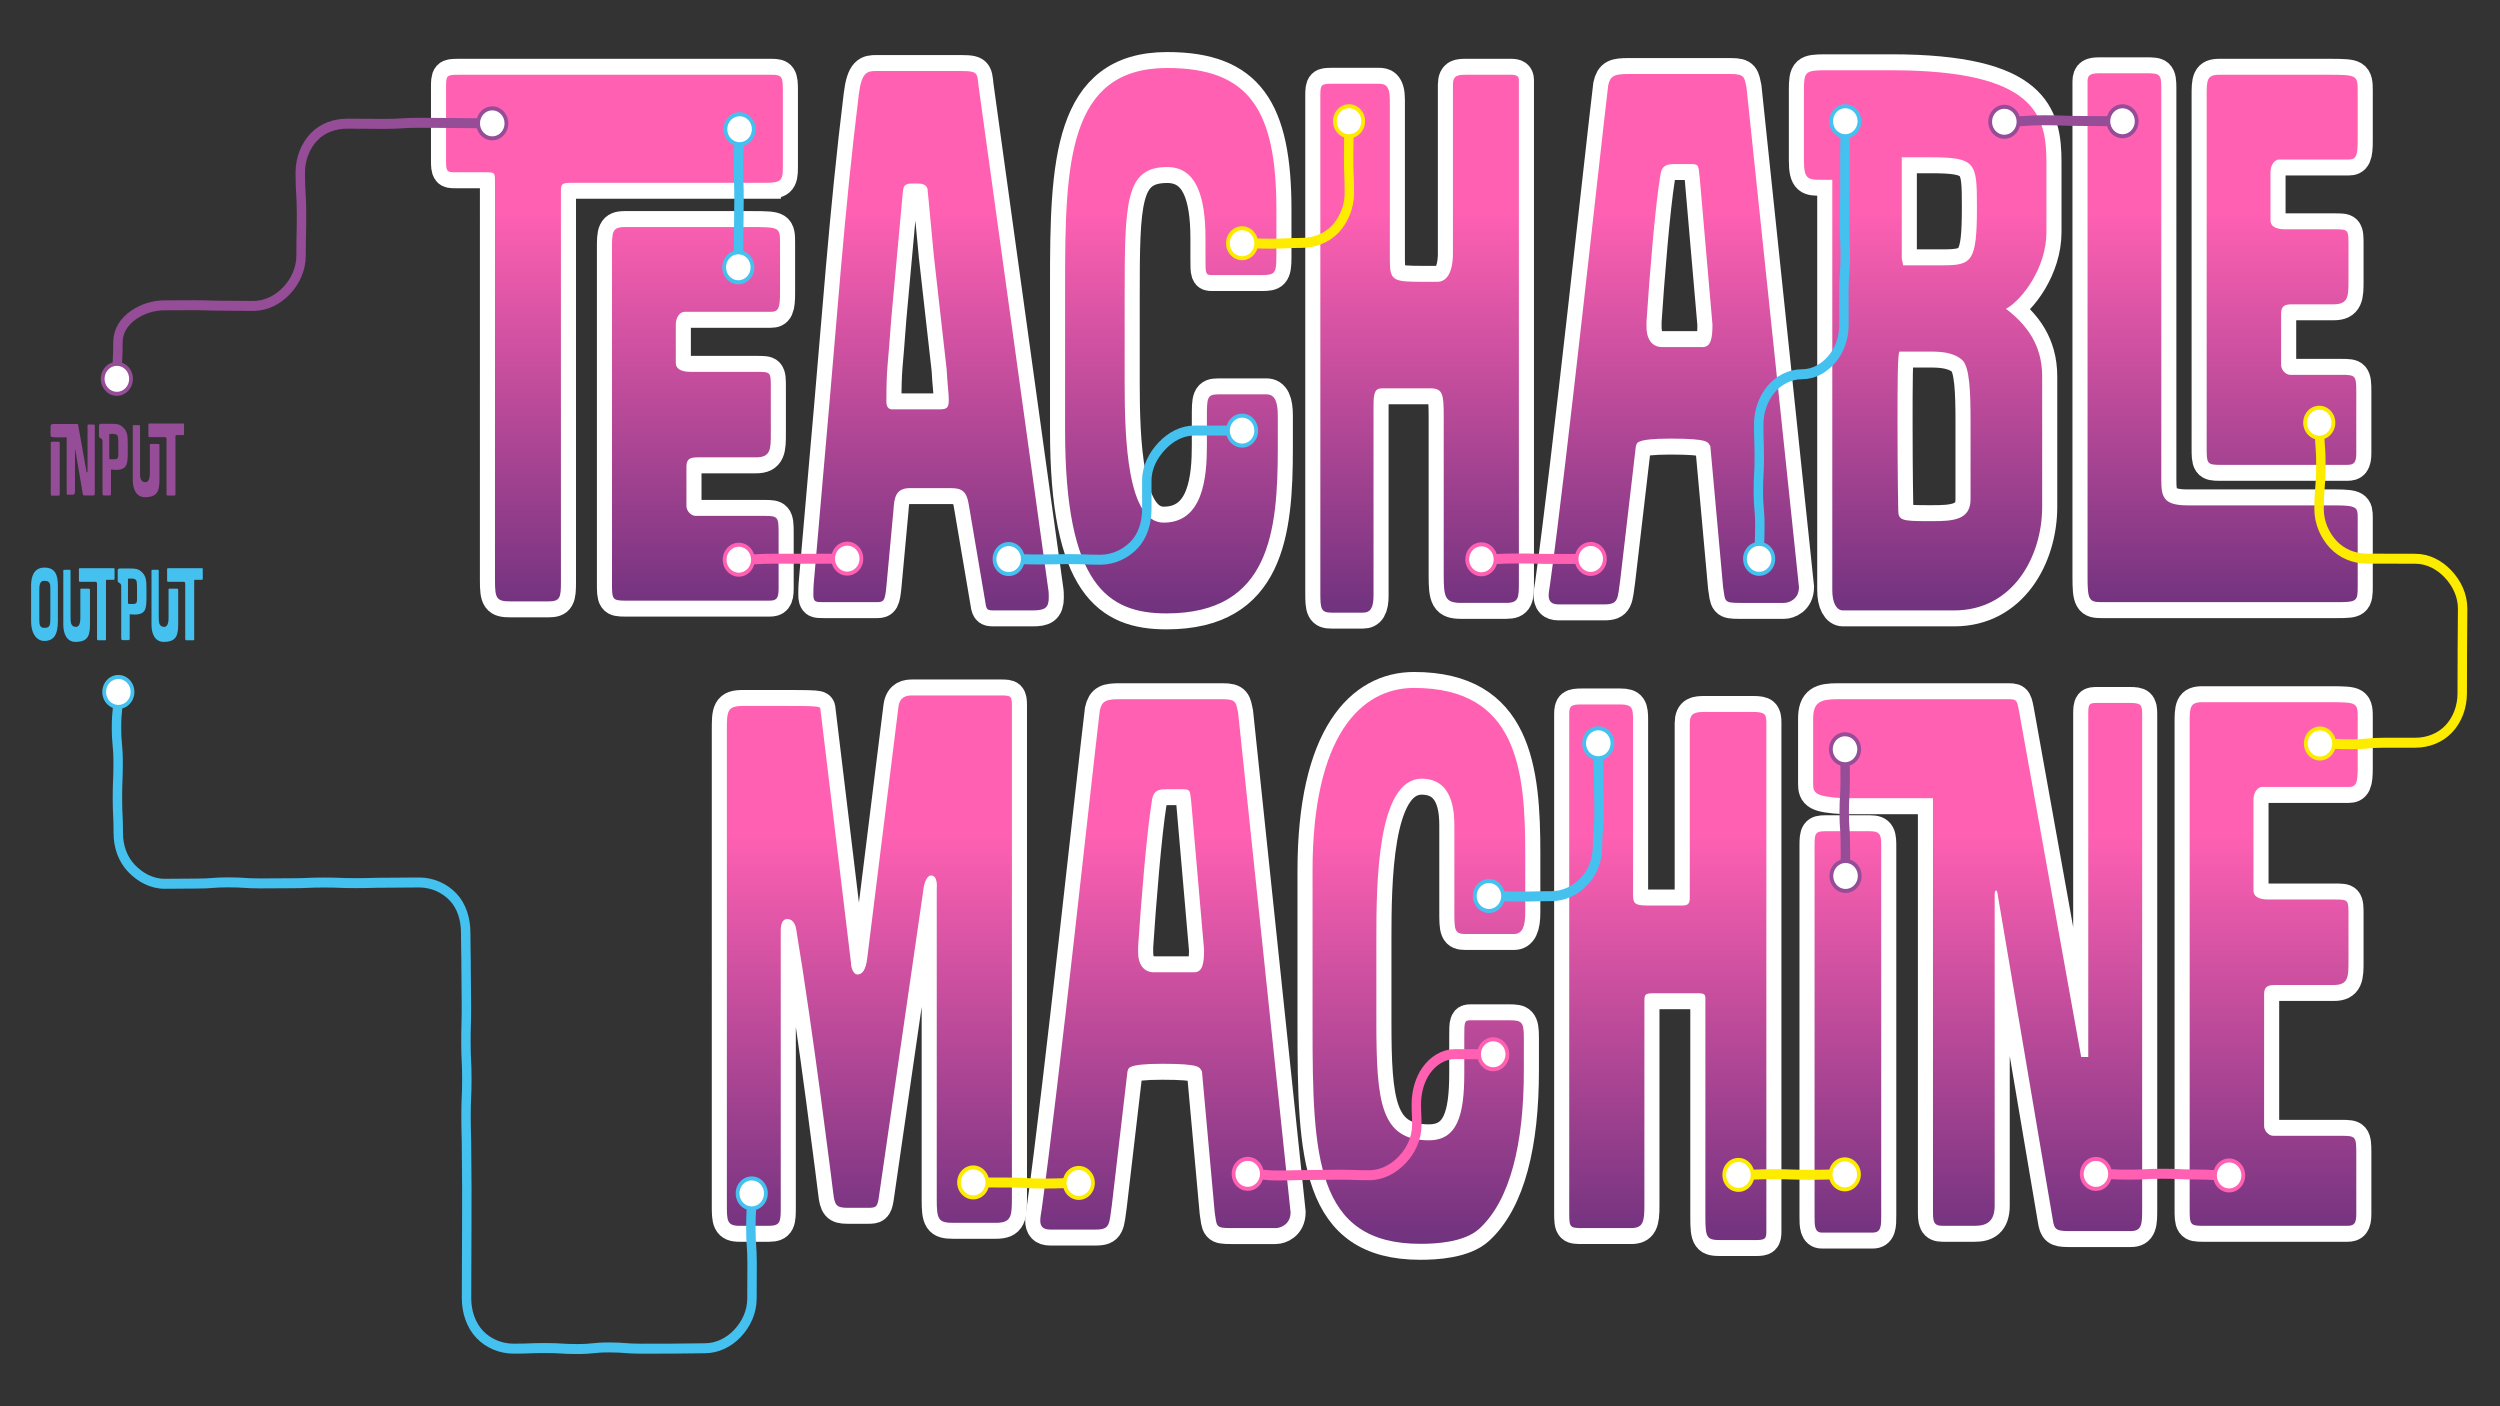 <svg xmlns="http://www.w3.org/2000/svg" xmlns:svg="http://www.w3.org/2000/svg" id="svg2" width="2560" height="1440" version="1.1" viewBox="0 0 2560 1440" xml:space="preserve"><rect x="0" y="0" width="2560" height="1440" fill="#333333" stroke="none"/><defs id="defs6"><clipPath id="clipPath18" clipPathUnits="userSpaceOnUse"><path id="path16" d="M 0,1080 H 1920 V 0 H 0 Z"/></clipPath><clipPath id="clipPath50" clipPathUnits="userSpaceOnUse"><path id="path48" d="m 719.071,208.706 c -1.565,0 -3.522,-0.196 -3.912,-2.935 v 0 l -8.608,-65.529 c -0.39,-3.13 -1.369,-4.303 -2.738,-4.303 v 0 c -0.978,0 -1.761,1.564 -1.761,3.129 v 0 l -8.41,65.921 c 0,0.978 -0.196,0.978 -12.911,0.978 v 0 h -8.41 c -4.5,0 -4.5,-1.369 -4.5,-6.455 v 0 -123.627 c 0,-4.106 0,-5.476 3.52,-5.476 v 0 h 8.02 c 3.326,0 3.326,1.174 3.326,5.086 v 0 71.984 c 0,1.369 0.391,2.935 1.76,2.935 v 0 c 1.565,0 2.348,-1.37 2.544,-2.935 v 0 c 4.694,-26.603 10.171,-68.463 10.171,-68.463 v 0 c 0.392,-3.131 0.783,-3.913 3.912,-3.913 v 0 h 5.673 c 2.152,0 2.544,0.196 2.934,2.348 v 0 l 12.324,80.395 c 0,0.587 0.587,3.913 2.152,3.913 v 0 c 1.956,0 1.564,-3.326 1.564,-3.326 v 0 -81.178 c 0,-5.086 0.392,-6.063 4.499,-6.063 v 0 h 11.737 c 4.499,0 4.499,1.759 4.499,7.041 v 0 127.734 c 0,2.543 -0.195,2.739 -3.13,2.739 v 0 z"/></clipPath><linearGradient id="linearGradient62" x1="0" x2="1" y1="0" y2="0" gradientTransform="matrix(0,144.947,144.947,0,892.771,65.714)" gradientUnits="userSpaceOnUse" spreadMethod="pad"><stop id="stop56" offset="0" style="stop-opacity:1;stop-color:#70327e"/><stop id="stop58" offset=".737" style="stop-opacity:1;stop-color:#ff60b2"/><stop id="stop60" offset="1" style="stop-opacity:1;stop-color:#ff60b2"/></linearGradient><clipPath id="clipPath72" clipPathUnits="userSpaceOnUse"><path id="path70" d="m 776.384,207.727 c -3.913,0 -5.087,-0.39 -5.673,-2.934 v 0 C 768.559,187.97 759.365,106.792 754.671,74.712 v 0 c -0.196,-1.173 -0.392,-2.151 -0.392,-2.933 v 0 c 0,-1.37 0.587,-2.349 2.739,-2.349 v 0 h 12.519 c 4.108,0 3.716,1.369 4.499,6.455 v 0 l 4.304,34.819 c 0.39,0.587 -0.783,1.956 9.585,1.956 v 0 c 10.954,0 10.172,-0.977 10.954,-1.956 v 0 l 3.52,-36.774 c 0.587,-3.717 0.196,-4.108 4.5,-4.108 v 0 h 12.323 c 1.369,0 4.108,0.977 4.108,4.108 v 0 l -14.476,130.277 c -0.586,2.543 -0.39,3.52 -4.303,3.52 v 0 z m 4.89,-65.92 v 1.369 c 0.782,11.346 2.347,29.538 3.716,37.557 v 0 c 0.391,3.326 1.76,3.522 4.499,3.522 v 0 h 3.326 c 2.934,0 2.737,0 3.13,-3.522 v 0 l 3.521,-38.34 c 0,-3.52 -0.392,-5.868 -2.739,-5.868 v 0 h -10.563 -0.587 c -2.347,0 -4.303,1.565 -4.303,5.282"/></clipPath><linearGradient id="linearGradient84" x1="0" x2="1" y1="0" y2="0" gradientTransform="matrix(0,144.947,144.947,0,892.771,65.714)" gradientUnits="userSpaceOnUse" spreadMethod="pad"><stop id="stop78" offset="0" style="stop-opacity:1;stop-color:#70327e"/><stop id="stop80" offset=".737" style="stop-opacity:1;stop-color:#ff60b2"/><stop id="stop82" offset="1" style="stop-opacity:1;stop-color:#ff60b2"/></linearGradient><clipPath id="clipPath94" clipPathUnits="userSpaceOnUse"><path id="path92" d="m 829.394,162.932 v -21.907 -18.584 c 0,-33.84 0.783,-56.727 29.732,-56.727 v 0 c 4.304,0 12.128,0.392 16.236,3.912 v 0 c 8.607,7.434 12.324,22.3 12.324,41.275 v 0 8.606 c 0,4.108 -0.587,4.499 -4.108,4.499 v 0 h -8.802 -1.761 c -1.761,0 -1.761,-0.391 -1.761,-4.303 v 0 -6.651 -2.933 c 0,-10.956 -1.956,-17.41 -9.78,-17.41 v 0 c -13.301,0 -14.475,9.976 -14.475,30.906 v 0 20.147 1.37 c 0,14.476 0.195,41.861 12.519,41.861 v 0 c 8.802,0 8.998,-8.998 8.998,-12.323 v 0 -22.105 c 0,-5.086 0,-6.063 3.13,-6.063 v 0 h 13.302 c 2.347,0 3.13,1.956 3.13,5.672 v 0 15.258 c 0,21.908 -2.153,43.23 -30.712,43.23 v 0 c -14.671,0 -27.972,-12.52 -27.972,-47.73"/></clipPath><linearGradient id="linearGradient106" x1="0" x2="1" y1="0" y2="0" gradientTransform="matrix(0,144.947,144.947,0,892.771,65.714)" gradientUnits="userSpaceOnUse" spreadMethod="pad"><stop id="stop100" offset="0" style="stop-opacity:1;stop-color:#70327e"/><stop id="stop102" offset=".737" style="stop-opacity:1;stop-color:#ff60b2"/><stop id="stop104" offset="1" style="stop-opacity:1;stop-color:#ff60b2"/></linearGradient><clipPath id="clipPath116" clipPathUnits="userSpaceOnUse"><path id="path114" d="m 903.724,206.358 c -3.129,0 -3.521,-0.391 -3.521,-2.542 v 0 -130.082 c 0,-3.912 0.196,-3.912 4.108,-3.912 v 0 h 12.91 c 3.326,0 3.717,1.565 3.717,5.868 v 0 53.206 c 0,1.957 0.196,2.153 2.738,2.153 v 0 h 12.129 c 1.76,0 1.955,-0.391 1.955,-1.371 v 0 -56.922 c 0,-5.673 0.392,-6.063 4.5,-6.063 v 0 h 9.194 c 2.934,0 3.129,0.39 3.129,2.346 v 0 132.625 c 0,2.152 -0.391,2.739 -3.716,2.739 v 0 H 937.76 c -2.738,0 -4.303,-0.196 -4.303,-2.935 v 0 -45.382 c 0,-1.369 -0.196,-2.152 -1.956,-2.152 v 0 h -9.78 c -3.521,0 -3.913,0.588 -3.913,2.935 v 0 45.382 c 0,3.13 -0.195,4.107 -3.521,4.107 v 0 z"/></clipPath><linearGradient id="linearGradient128" x1="0" x2="1" y1="0" y2="0" gradientTransform="matrix(0,144.947,144.947,0,892.771,65.714)" gradientUnits="userSpaceOnUse" spreadMethod="pad"><stop id="stop122" offset="0" style="stop-opacity:1;stop-color:#70327e"/><stop id="stop124" offset=".737" style="stop-opacity:1;stop-color:#ff60b2"/><stop id="stop126" offset="1" style="stop-opacity:1;stop-color:#ff60b2"/></linearGradient><clipPath id="clipPath138" clipPathUnits="userSpaceOnUse"><path id="path136" d="m 1004.072,207.727 h -0.782 -28.95 c -4.891,0 -6.847,-0.782 -6.847,-5.086 v 0 -15.648 -1.37 c 0,-2.347 0.588,-3.324 8.411,-3.716 v 0 h 24.648 V 74.712 c 0,-3.129 0,-4.303 2.738,-4.303 v 0 h 8.802 c 3.326,0 5.478,1.174 5.478,5.281 v 0 81.179 c 0,0.587 0.195,0.977 0.391,0.977 v 0 c 0.195,0 0.391,-0.39 0.391,-0.782 v 0 l 15.257,-85.09 c 0.392,-2.348 0.783,-2.935 4.304,-2.935 v 0 h 17.213 c 3.131,0 3.131,1.956 3.131,5.868 v 0 128.909 c 0,2.542 -0.392,2.934 -3.522,2.934 v 0 h -8.803 c -2.346,0 -2.542,-0.196 -2.542,-2.934 v 0 -89.395 h -1.957 l -17.213,90.568 c -0.586,2.738 -0.586,2.738 -3.716,2.738 v 0 z m -33.254,-34.428 c -2.737,0 -2.935,-0.585 -2.935,-3.715 v 0 -96.828 c 0,-2.152 0,-4.108 1.957,-4.108 v 0 h 14.085 c 2.346,0 2.346,1.761 2.346,4.5 v 0 95.849 c 0,3.129 0,4.302 -3.129,4.302 v 0 z"/></clipPath><linearGradient id="linearGradient150" x1="0" x2="1" y1="0" y2="0" gradientTransform="matrix(0,144.947,144.947,0,892.771,65.714)" gradientUnits="userSpaceOnUse" spreadMethod="pad"><stop id="stop144" offset="0" style="stop-opacity:1;stop-color:#70327e"/><stop id="stop146" offset=".737" style="stop-opacity:1;stop-color:#ff60b2"/><stop id="stop148" offset="1" style="stop-opacity:1;stop-color:#ff60b2"/></linearGradient><clipPath id="clipPath160" clipPathUnits="userSpaceOnUse"><path id="path158" d="m 1074.883,206.945 c -3.522,0 -3.522,-1.369 -3.522,-5.673 v 0 -126.169 c 0,-4.304 0,-4.694 3.717,-4.694 v 0 h 39.709 c 1.956,0 2.543,0.586 2.543,3.13 v 0 15.844 c 0,4.303 -0.195,4.499 -4.107,4.499 v 0 h -18.78 c -1.369,0 -2.542,1.369 -2.542,2.543 v 0 34.428 c 0,2.152 1.37,2.347 3.129,2.347 v 0 h 16.041 c 4.107,0 4.107,2.152 4.107,6.259 v 0 11.933 c 0,4.108 0,4.108 -4.107,4.108 v 0 h -17.997 c -1.369,0 -4.107,0.195 -4.107,2.346 v 0 23.67 c 0,2.151 1.369,3.325 2.348,3.325 v 0 h 23.863 c 2.152,0 2.544,0.978 2.544,5.086 v 0 12.714 c 0,4.109 0,4.304 -7.63,4.304 v 0 z"/></clipPath><linearGradient id="linearGradient172" x1="0" x2="1" y1="0" y2="0" gradientTransform="matrix(0,144.947,144.947,0,892.771,65.714)" gradientUnits="userSpaceOnUse" spreadMethod="pad"><stop id="stop166" offset="0" style="stop-opacity:1;stop-color:#70327e"/><stop id="stop168" offset=".737" style="stop-opacity:1;stop-color:#ff60b2"/><stop id="stop170" offset="1" style="stop-opacity:1;stop-color:#ff60b2"/></linearGradient><clipPath id="clipPath182" clipPathUnits="userSpaceOnUse"><path id="path180" d="M 0,1080 H 1920 V 0 H 0 Z"/></clipPath><clipPath id="clipPath218" clipPathUnits="userSpaceOnUse"><path id="path216" d="m 94.676,207.783 c -3.521,0 -3.521,-0.195 -3.521,-3.522 v 0 -18.777 c 0,-2.935 0.195,-3.13 2.542,-3.13 v 0 h 8.216 c 2.739,0 2.739,0 2.739,-2.739 v 0 -103.674 c 0,-4.695 0.391,-5.477 4.303,-5.477 v 0 h 10.367 c 3.326,0 3.522,0.978 3.522,5.086 v 0 101.326 c 0,2.347 0,2.739 2.934,2.739 v 0 h 53.597 c 4.108,0 4.694,0.587 4.694,3.912 v 0 20.147 c 0,3.522 -0.195,4.109 -3.129,4.109 v 0 z m 45.773,-39.709 c -3.522,0 -3.522,-1.369 -3.522,-5.673 v 0 -87.047 c 0,-4.303 0,-4.695 3.718,-4.695 v 0 h 39.709 c 1.955,0 2.542,0.587 2.542,3.13 v 0 14.476 c 0,4.304 -0.195,4.499 -4.108,4.499 v 0 h -18.779 c -1.369,0 -2.542,1.369 -2.542,2.542 v 0 10.368 c 0,2.151 1.369,2.348 3.129,2.348 v 0 h 16.041 c 4.107,0 4.107,2.151 4.107,6.259 v 0 11.932 c 0,4.108 0,4.108 -4.107,4.108 v 0 H 158.64 c -1.369,0 -4.107,0.195 -4.107,2.347 v 0 9.977 c 0,2.151 1.369,3.325 2.347,3.325 v 0 h 23.864 c 2.152,0 2.544,0.978 2.544,5.086 v 0 12.714 c 0,4.108 0,4.304 -7.63,4.304 v 0 z"/></clipPath><linearGradient id="linearGradient230" x1="0" x2="1" y1="0" y2="0" gradientTransform="matrix(0,142.209,142.209,0,354.838,67.334)" gradientUnits="userSpaceOnUse" spreadMethod="pad"><stop id="stop224" offset="0" style="stop-opacity:1;stop-color:#70327e"/><stop id="stop226" offset=".737" style="stop-opacity:1;stop-color:#ff60b2"/><stop id="stop228" offset="1" style="stop-opacity:1;stop-color:#ff60b2"/></linearGradient><clipPath id="clipPath240" clipPathUnits="userSpaceOnUse"><path id="path238" d="m 209.891,208.76 c -2.543,0 -4.108,-0.195 -4.89,-6.259 v 0 c -4.108,-31.688 -5.868,-57.314 -9.39,-94.479 v 0 l -2.934,-31.886 c -0.195,-1.76 -0.195,-3.129 -0.195,-3.911 v 0 c 0,-1.957 0.586,-1.957 2.934,-1.957 v 0 h 0.586 14.085 c 1.956,0 2.151,0.587 2.543,4.108 v 0 l 1.956,19.952 c 0.195,3.13 0.586,5.673 4.499,5.673 v 0 h 3.912 7.434 c 2.934,0 4.303,-0.782 4.889,-4.108 v 0 l 4.499,-25.038 c 0.392,-2.542 0.392,-2.738 2.543,-2.738 v 0 h 0.978 4.695 4.89 c 3.326,0 4.5,0.586 4.5,3.325 v 0 c 0,0.783 0,1.565 -0.196,2.543 v 0 l -18.974,129.494 c -0.783,4.499 0.391,5.281 -5.086,5.281 v 0 z m 2.739,-86.264 c 0,9.195 0.391,8.803 1.369,21.909 v 0 l 3.13,32.471 c 0.195,0.783 -0.196,2.543 2.347,2.543 v 0 h 1.761 c 1.173,0 2.347,-0.196 2.738,-1.369 v 0 l 1.76,-17.604 3.522,-29.537 c 0.195,-3.717 0.586,-6.261 0.586,-7.826 v 0 c 0,-2.347 -0.586,-2.543 -2.934,-2.543 v 0 h -3.716 -8.998 c -1.174,0 -1.565,0.979 -1.565,1.956"/></clipPath><linearGradient id="linearGradient252" x1="0" x2="1" y1="0" y2="0" gradientTransform="matrix(0,142.209,142.209,0,354.838,67.334)" gradientUnits="userSpaceOnUse" spreadMethod="pad"><stop id="stop246" offset="0" style="stop-opacity:1;stop-color:#70327e"/><stop id="stop248" offset=".737" style="stop-opacity:1;stop-color:#ff60b2"/><stop id="stop250" offset="1" style="stop-opacity:1;stop-color:#ff60b2"/></linearGradient><clipPath id="clipPath262" clipPathUnits="userSpaceOnUse"><path id="path260" d="m 261.925,153.208 v -5.087 -33.058 c 0,-40.295 11.737,-47.729 27.972,-47.729 v 0 c 28.56,0 30.712,21.322 30.712,43.23 v 0 8.216 c 0,3.716 -0.783,5.673 -3.13,5.673 v 0 h -13.302 c -3.13,0 -3.13,-0.978 -3.13,-6.064 v 0 -7.237 c 0,-8.216 -0.978,-20.149 -11.932,-20.149 v 0 c -9.976,0 -10.758,21.518 -10.758,36.384 v 0 6.846 12.715 2.543 c 0,25.233 0.195,34.231 11.736,34.231 v 0 c 7.824,0 10.563,-7.236 10.563,-18.583 v 0 -1.369 -3.912 c 0,-3.911 0,-4.303 1.761,-4.303 v 0 h 1.76 11.933 c 3.52,0 4.107,0.392 4.107,4.498 v 0 12.52 c 0,26.016 -7.434,36.971 -30.124,36.971 v 0 c -27.386,0 -28.168,-24.842 -28.168,-56.336"/></clipPath><linearGradient id="linearGradient274" x1="0" x2="1" y1="0" y2="0" gradientTransform="matrix(0,142.209,142.209,0,354.838,67.334)" gradientUnits="userSpaceOnUse" spreadMethod="pad"><stop id="stop268" offset="0" style="stop-opacity:1;stop-color:#70327e"/><stop id="stop270" offset=".737" style="stop-opacity:1;stop-color:#ff60b2"/><stop id="stop272" offset="1" style="stop-opacity:1;stop-color:#ff60b2"/></linearGradient><clipPath id="clipPath284" clipPathUnits="userSpaceOnUse"><path id="path282" d="m 372.835,207.783 c -2.347,0 -3.912,0 -3.912,-2.543 v 0 -44.207 c 0,-1.957 -0.392,-7.239 -4.304,-7.239 v 0 h -3.716 c -8.607,0 -9.389,0.196 -9.389,5.869 v 0 5.086 36.579 c 0,3.912 -1.565,4.108 -3.13,4.108 v 0 h -12.716 c -3.129,0 -3.324,-0.196 -3.324,-3.13 v 0 -129.69 c 0,-4.108 0.195,-5.085 3.129,-5.085 v 0 h 8.607 c 2.152,0 2.934,1.369 2.934,4.499 v 0 49.489 c 0,3.325 0.391,4.499 2.348,4.499 v 0 h 13.301 c 3.521,0 3.717,-1.565 3.717,-7.434 v 0 -41.273 c 0,-5.869 0.392,-7.238 4.89,-7.238 v 0 h 12.324 c 3.52,0 3.52,1.369 3.52,5.477 v 0 130.864 c 0,0.977 -0.587,1.369 -2.151,1.369 v 0 z"/></clipPath><linearGradient id="linearGradient296" x1="0" x2="1" y1="0" y2="0" gradientTransform="matrix(0,142.209,142.209,0,354.838,67.334)" gradientUnits="userSpaceOnUse" spreadMethod="pad"><stop id="stop290" offset="0" style="stop-opacity:1;stop-color:#70327e"/><stop id="stop292" offset=".737" style="stop-opacity:1;stop-color:#ff60b2"/><stop id="stop294" offset="1" style="stop-opacity:1;stop-color:#ff60b2"/></linearGradient><clipPath id="clipPath306" clipPathUnits="userSpaceOnUse"><path id="path304" d="m 417.434,207.978 c -3.913,0 -5.086,-0.39 -5.673,-2.934 v 0 c -2.152,-16.823 -11.346,-98.001 -16.04,-130.081 v 0 c -0.195,-1.174 -0.392,-2.151 -0.392,-2.933 v 0 c 0,-1.371 0.587,-2.348 2.739,-2.348 v 0 h 12.519 c 4.109,0 3.716,1.369 4.499,6.454 v 0 l 4.303,34.819 c 0.392,0.587 -0.782,1.957 9.585,1.957 v 0 c 10.955,0 10.173,-0.978 10.955,-1.957 v 0 l 3.521,-36.774 c 0.587,-3.717 0.195,-4.108 4.499,-4.108 v 0 h 12.324 c 1.369,0 4.107,0.978 4.107,4.108 v 0 l -14.475,130.276 c -0.586,2.543 -0.391,3.521 -4.303,3.521 v 0 z m 4.89,-65.92 v 1.369 c 0.782,11.345 2.347,29.537 3.716,37.558 v 0 c 0.392,3.324 1.761,3.52 4.499,3.52 v 0 h 3.326 c 2.935,0 2.738,0 3.13,-3.52 v 0 l 3.521,-38.34 c 0,-3.522 -0.392,-5.868 -2.739,-5.868 v 0 h -10.562 -0.588 c -2.346,0 -4.303,1.564 -4.303,5.281"/></clipPath><linearGradient id="linearGradient318" x1="0" x2="1" y1="0" y2="0" gradientTransform="matrix(0,142.209,142.209,0,354.838,67.334)" gradientUnits="userSpaceOnUse" spreadMethod="pad"><stop id="stop312" offset="0" style="stop-opacity:1;stop-color:#70327e"/><stop id="stop314" offset=".737" style="stop-opacity:1;stop-color:#ff60b2"/><stop id="stop316" offset="1" style="stop-opacity:1;stop-color:#ff60b2"/></linearGradient><clipPath id="clipPath328" clipPathUnits="userSpaceOnUse"><path id="path326" d="m 471.814,208.956 c -5.672,0 -6.064,-0.391 -6.064,-5.085 v 0 -18.387 c 0,-5.086 1.174,-5.086 5.086,-5.086 v 0 h 2.739 V 80.244 73.399 c 0,-3.326 1.173,-5.282 2.934,-5.282 v 0 h 30.71 c 16.236,0 24.256,14.084 24.256,26.994 v 0 34.036 c 0,8.216 -4.304,13.498 -9.976,17.605 v 0 c 4.499,2.347 11.15,10.759 11.15,19.953 v 0 18.192 c 0,12.127 -2.739,24.059 -42.839,24.059 v 0 z m 20.93,-49.098 v 26.408 h 7.825 c 12.715,0 12.91,-1.369 12.91,-12.911 v 0 c 0,-14.475 -1.369,-15.257 -9.585,-15.257 v 0 h -3.13 -7.629 z m -0.978,-65.53 c 0,0 -0.196,9.781 -0.196,22.497 v 0 c 0,9.975 0,18.777 0.587,18.777 v 0 h 7.238 1.369 c 2.739,0 6.259,-0.195 8.607,-2.151 v 0 c 2.152,-1.76 2.347,-8.607 2.347,-16.041 v 0 -20.342 c 0,-5.479 -5.085,-5.674 -10.563,-5.674 v 0 h -1.173 c -7.238,0 -8.216,0.195 -8.216,2.934"/></clipPath><linearGradient id="linearGradient340" x1="0" x2="1" y1="0" y2="0" gradientTransform="matrix(0,142.209,142.209,0,354.838,67.334)" gradientUnits="userSpaceOnUse" spreadMethod="pad"><stop id="stop334" offset="0" style="stop-opacity:1;stop-color:#70327e"/><stop id="stop336" offset=".737" style="stop-opacity:1;stop-color:#ff60b2"/><stop id="stop338" offset="1" style="stop-opacity:1;stop-color:#ff60b2"/></linearGradient><clipPath id="clipPath350" clipPathUnits="userSpaceOnUse"><path id="path348" d="m 547.515,208.174 c -2.739,0 -3.522,-0.391 -3.522,-2.151 v 0 -129.104 c 0,-6.064 0.392,-6.651 3.913,-6.651 v 0 h 64.747 c 5.673,0 5.868,0.196 5.868,4.108 v 0 17.996 c 0,2.543 -0.195,3.13 -6.259,3.13 v 0 h -40.686 c -6.848,0 -7.238,2.348 -7.238,6.847 v 0 101.912 c 0,3.717 -0.392,3.913 -4.304,3.913 v 0 z m 32.863,-0.391 c -3.521,0 -3.521,-1.369 -3.521,-5.673 v 0 -91.351 c 0,-4.302 0,-4.694 3.716,-4.694 v 0 h 35.014 c 1.956,0 2.544,0.588 2.544,3.13 v 0 15.844 c 0,4.304 -0.196,4.5 -4.109,4.5 v 0 h -14.084 c -1.369,0 -2.542,1.37 -2.542,2.543 v 0 13.497 c 0,2.151 1.37,2.347 3.129,2.347 v 0 h 11.345 c 4.109,0 4.109,2.152 4.109,6.259 v 0 9.194 c 0,4.108 0,4.108 -4.109,4.108 v 0 h -13.301 c -1.37,0 -4.107,0.196 -4.107,2.347 v 0 12.52 c 0,2.151 1.369,3.325 2.347,3.325 v 0 h 19.17 c 2.152,0 2.542,0.978 2.542,5.086 v 0 12.714 c 0,4.109 -0.195,4.304 -7.823,4.304 v 0 z"/></clipPath><linearGradient id="linearGradient362" x1="0" x2="1" y1="0" y2="0" gradientTransform="matrix(0,142.209,142.209,0,354.838,67.334)" gradientUnits="userSpaceOnUse" spreadMethod="pad"><stop id="stop356" offset="0" style="stop-opacity:1;stop-color:#70327e"/><stop id="stop358" offset=".737" style="stop-opacity:1;stop-color:#ff60b2"/><stop id="stop360" offset="1" style="stop-opacity:1;stop-color:#ff60b2"/></linearGradient><clipPath id="clipPath372" clipPathUnits="userSpaceOnUse"><path id="path370" d="M 0,1080 H 1920 V 0 H 0 Z"/></clipPath><clipPath id="clipPath688" clipPathUnits="userSpaceOnUse"><path id="path686" d="m 816.125,972.024 c -6.77,0 -6.77,-0.376 -6.77,-6.77 v 0 -36.114 c 0,-5.642 0.375,-6.018 4.889,-6.018 v 0 h 15.8 c 5.267,0 5.267,0 5.267,-5.267 v 0 -199.372 c 0,-9.029 0.752,-10.533 8.275,-10.533 v 0 h 19.937 c 6.395,0 6.772,1.881 6.772,9.78 v 0 194.859 c 0,4.514 0,5.266 5.643,5.266 v 0 H 979.01 c 7.899,0 9.027,1.129 9.027,7.524 v 0 38.746 c 0,6.771 -0.376,7.899 -6.018,7.899 v 0 z m 88.026,-76.363 c -6.772,0 -6.772,-2.633 -6.772,-10.909 v 0 -167.398 c 0,-8.276 0,-9.028 7.148,-9.028 v 0 h 76.363 c 3.762,0 4.89,1.128 4.89,6.018 v 0 27.837 c 0,8.277 -0.375,8.652 -7.899,8.652 v 0 h -36.113 c -2.633,0 -4.89,2.633 -4.89,4.891 v 0 19.937 c 0,4.138 2.633,4.514 6.019,4.514 v 0 h 30.846 c 7.9,0 7.9,4.138 7.9,12.038 v 0 22.947 c 0,7.899 0,7.899 -7.9,7.899 v 0 h -34.608 c -2.634,0 -7.9,0.376 -7.9,4.514 v 0 19.186 c 0,4.137 2.633,6.394 4.514,6.394 v 0 h 45.894 c 4.137,0 4.89,1.881 4.89,9.78 v 0 24.453 c 0,7.899 0,8.275 -14.671,8.275 v 0 z"/></clipPath><linearGradient id="linearGradient700" x1="0" x2="1" y1="0" y2="0" gradientTransform="matrix(0,273.479,273.479,0,1316.438,701.931)" gradientUnits="userSpaceOnUse" spreadMethod="pad"><stop id="stop694" offset="0" style="stop-opacity:1;stop-color:#70327e"/><stop id="stop696" offset=".737" style="stop-opacity:1;stop-color:#ff60b2"/><stop id="stop698" offset="1" style="stop-opacity:1;stop-color:#ff60b2"/></linearGradient><clipPath id="clipPath710" clipPathUnits="userSpaceOnUse"><path id="path708" d="m 1037.695,973.905 c -4.891,0 -7.902,-0.376 -9.405,-12.037 v 0 c -7.901,-60.941 -11.285,-110.22 -18.056,-181.693 v 0 l -5.643,-61.316 c -0.376,-3.386 -0.376,-6.019 -0.376,-7.524 v 0 c 0,-3.762 1.127,-3.762 5.643,-3.762 v 0 h 1.127 27.085 c 3.762,0 4.138,1.129 4.89,7.9 v 0 l 3.762,38.37 c 0.377,6.019 1.128,10.909 8.652,10.909 v 0 h 7.523 14.295 c 5.643,0 8.276,-1.504 9.405,-7.9 v 0 l 8.652,-48.15 c 0.752,-4.89 0.752,-5.267 4.889,-5.267 v 0 h 1.881 9.029 9.404 c 6.396,0 8.653,1.129 8.653,6.396 v 0 c 0,1.504 0,3.009 -0.376,4.89 v 0 l -36.49,249.028 c -1.505,8.652 0.753,10.156 -9.78,10.156 v 0 z m 5.265,-165.893 c 0,17.68 0.753,16.928 2.634,42.132 v 0 l 6.018,62.445 c 0.376,1.504 -0.376,4.89 4.515,4.89 v 0 h 3.385 c 2.258,0 4.514,-0.376 5.266,-2.633 v 0 l 3.386,-33.856 6.772,-56.802 c 0.376,-7.147 1.127,-12.038 1.127,-15.047 v 0 c 0,-4.515 -1.127,-4.89 -5.642,-4.89 v 0 h -7.147 -17.304 c -2.257,0 -3.01,1.88 -3.01,3.761"/></clipPath><linearGradient id="linearGradient722" x1="0" x2="1" y1="0" y2="0" gradientTransform="matrix(0,273.479,273.479,0,1316.438,701.931)" gradientUnits="userSpaceOnUse" spreadMethod="pad"><stop id="stop716" offset="0" style="stop-opacity:1;stop-color:#70327e"/><stop id="stop718" offset=".737" style="stop-opacity:1;stop-color:#ff60b2"/><stop id="stop720" offset="1" style="stop-opacity:1;stop-color:#ff60b2"/></linearGradient><clipPath id="clipPath732" clipPathUnits="userSpaceOnUse"><path id="path730" d="m 1137.759,867.072 v -9.781 -63.574 c 0,-77.492 22.571,-91.786 53.793,-91.786 v 0 c 54.922,0 59.06,41.003 59.06,83.134 v 0 15.8 c 0,7.147 -1.505,10.909 -6.019,10.909 v 0 h -25.579 c -6.02,0 -6.02,-1.881 -6.02,-11.661 v 0 -13.919 c 0,-15.799 -1.881,-38.747 -22.947,-38.747 v 0 c -19.184,0 -20.689,41.381 -20.689,69.97 v 0 13.165 24.452 4.89 c 0,48.527 0.376,65.831 22.57,65.831 v 0 c 15.048,0 20.314,-13.918 20.314,-35.737 v 0 -2.632 -7.524 c 0,-7.524 0,-8.276 3.386,-8.276 v 0 h 3.386 22.945 c 6.772,0 7.901,0.752 7.901,8.652 v 0 24.075 c 0,50.031 -14.296,71.097 -57.932,71.097 v 0 c -52.665,0 -54.169,-47.775 -54.169,-108.338"/></clipPath><linearGradient id="linearGradient744" x1="0" x2="1" y1="0" y2="0" gradientTransform="matrix(0,273.479,273.479,0,1316.438,701.931)" gradientUnits="userSpaceOnUse" spreadMethod="pad"><stop id="stop738" offset="0" style="stop-opacity:1;stop-color:#70327e"/><stop id="stop740" offset=".737" style="stop-opacity:1;stop-color:#ff60b2"/><stop id="stop742" offset="1" style="stop-opacity:1;stop-color:#ff60b2"/></linearGradient><clipPath id="clipPath754" clipPathUnits="userSpaceOnUse"><path id="path752" d="m 1351.048,972.024 c -4.514,0 -7.524,0 -7.524,-4.889 v 0 -85.016 c 0,-3.762 -0.753,-13.919 -8.276,-13.919 v 0 h -7.147 c -16.551,0 -18.057,0.376 -18.057,11.285 v 0 9.781 70.345 c 0,7.524 -3.009,7.899 -6.018,7.899 v 0 h -24.452 c -6.018,0 -6.394,-0.375 -6.394,-6.018 v 0 -249.405 c 0,-7.899 0.376,-9.78 6.018,-9.78 v 0 h 16.552 c 4.138,0 5.643,2.633 5.643,8.652 v 0 95.172 c 0,6.395 0.752,8.653 4.514,8.653 v 0 h 25.579 c 6.772,0 7.148,-3.01 7.148,-14.295 v 0 -79.373 c 0,-11.285 0.752,-13.918 9.404,-13.918 v 0 h 23.7 c 6.77,0 6.77,2.633 6.77,10.532 v 0 251.661 c 0,1.881 -1.128,2.633 -4.137,2.633 v 0 z"/></clipPath><linearGradient id="linearGradient766" x1="0" x2="1" y1="0" y2="0" gradientTransform="matrix(0,273.479,273.479,0,1316.438,701.931)" gradientUnits="userSpaceOnUse" spreadMethod="pad"><stop id="stop760" offset="0" style="stop-opacity:1;stop-color:#70327e"/><stop id="stop762" offset=".737" style="stop-opacity:1;stop-color:#ff60b2"/><stop id="stop764" offset="1" style="stop-opacity:1;stop-color:#ff60b2"/></linearGradient><clipPath id="clipPath776" clipPathUnits="userSpaceOnUse"><path id="path774" d="m 1436.814,972.401 c -7.523,0 -9.781,-0.753 -10.909,-5.643 v 0 c -4.138,-32.351 -21.818,-188.463 -30.847,-250.156 v 0 c -0.376,-2.258 -0.751,-4.139 -0.751,-5.643 v 0 c 0,-2.633 1.128,-4.514 5.265,-4.514 v 0 h 24.075 c 7.901,0 7.148,2.633 8.653,12.414 v 0 l 8.276,66.959 c 0.752,1.128 -1.505,3.762 18.433,3.762 v 0 c 21.065,0 19.56,-1.881 21.065,-3.762 v 0 l 6.772,-70.721 c 1.128,-7.147 0.375,-7.899 8.651,-7.899 v 0 h 23.699 c 2.633,0 7.9,1.88 7.9,7.899 v 0 l -27.837,250.533 c -1.128,4.889 -0.752,6.771 -8.276,6.771 v 0 z m 9.405,-126.771 v 2.633 c 1.504,21.818 4.513,56.802 7.147,72.225 v 0 c 0.752,6.395 3.385,6.772 8.652,6.772 v 0 h 6.395 c 5.643,0 5.266,0 6.018,-6.772 v 0 l 6.772,-73.729 c 0,-6.772 -0.753,-11.286 -5.267,-11.286 v 0 h -20.313 -1.128 c -4.515,0 -8.276,3.009 -8.276,10.157"/></clipPath><linearGradient id="linearGradient788" x1="0" x2="1" y1="0" y2="0" gradientTransform="matrix(0,273.479,273.479,0,1316.438,701.931)" gradientUnits="userSpaceOnUse" spreadMethod="pad"><stop id="stop782" offset="0" style="stop-opacity:1;stop-color:#70327e"/><stop id="stop784" offset=".737" style="stop-opacity:1;stop-color:#ff60b2"/><stop id="stop786" offset="1" style="stop-opacity:1;stop-color:#ff60b2"/></linearGradient><clipPath id="clipPath798" clipPathUnits="userSpaceOnUse"><path id="path796" d="m 1541.391,974.281 c -10.909,0 -11.661,-0.752 -11.661,-9.78 v 0 -35.361 c 0,-9.78 2.257,-9.78 9.78,-9.78 v 0 h 5.267 V 726.758 713.592 c 0,-6.394 2.257,-10.157 5.643,-10.157 v 0 h 59.06 c 31.222,0 46.645,27.085 46.645,51.912 v 0 65.455 c 0,15.799 -8.276,25.957 -19.184,33.856 v 0 c 8.65,4.514 21.44,20.689 21.44,38.37 v 0 34.984 c 0,23.323 -5.266,46.269 -82.381,46.269 v 0 z m 40.252,-94.419 v 50.783 h 15.046 c 24.451,0 24.827,-2.633 24.827,-24.827 v 0 c 0,-27.837 -2.632,-29.342 -18.432,-29.342 v 0 h -6.019 -14.671 z m -1.881,-126.019 c 0,0 -0.377,18.809 -0.377,43.26 v 0 c 0,19.185 0,36.113 1.128,36.113 v 0 h 13.92 2.632 c 5.267,0 12.038,-0.376 16.552,-4.138 v 0 c 4.138,-3.386 4.514,-16.552 4.514,-30.846 v 0 -39.123 c 0,-10.532 -9.781,-10.908 -20.313,-10.908 v 0 h -2.258 c -13.917,0 -15.798,0.376 -15.798,5.642"/></clipPath><linearGradient id="linearGradient810" x1="0" x2="1" y1="0" y2="0" gradientTransform="matrix(0,273.479,273.479,0,1316.438,701.931)" gradientUnits="userSpaceOnUse" spreadMethod="pad"><stop id="stop804" offset="0" style="stop-opacity:1;stop-color:#70327e"/><stop id="stop806" offset=".737" style="stop-opacity:1;stop-color:#ff60b2"/><stop id="stop808" offset="1" style="stop-opacity:1;stop-color:#ff60b2"/></linearGradient><clipPath id="clipPath820" clipPathUnits="userSpaceOnUse"><path id="path818" d="m 1686.971,972.777 c -5.267,0 -6.772,-0.753 -6.772,-4.139 v 0 -248.274 c 0,-11.662 0.752,-12.791 7.523,-12.791 v 0 h 124.514 c 10.909,0 11.285,0.377 11.285,7.9 v 0 34.608 c 0,4.89 -0.376,6.019 -12.037,6.019 v 0 h -78.244 c -13.167,0 -13.919,4.514 -13.919,13.166 v 0 195.988 c 0,7.147 -0.752,7.523 -8.275,7.523 v 0 z m 63.197,-0.753 c -6.772,0 -6.772,-2.633 -6.772,-10.909 v 0 -175.673 c 0,-8.276 0,-9.028 7.148,-9.028 v 0 h 67.335 c 3.762,0 4.89,1.128 4.89,6.018 v 0 30.47 c 0,8.276 -0.375,8.653 -7.899,8.653 v 0 h -27.085 c -2.632,0 -4.89,2.633 -4.89,4.89 v 0 25.956 c 0,4.138 2.633,4.514 6.019,4.514 v 0 h 21.818 c 7.9,0 7.9,4.137 7.9,12.038 v 0 17.68 c 0,7.899 0,7.899 -7.9,7.899 v 0 h -25.579 c -2.635,0 -7.901,0.377 -7.901,4.514 v 0 24.076 c 0,4.138 2.634,6.394 4.515,6.394 v 0 h 36.865 c 4.137,0 4.889,1.881 4.889,9.782 v 0 24.451 c 0,7.899 -0.376,8.275 -15.047,8.275 v 0 z"/></clipPath><linearGradient id="linearGradient832" x1="0" x2="1" y1="0" y2="0" gradientTransform="matrix(0,273.479,273.479,0,1316.438,701.931)" gradientUnits="userSpaceOnUse" spreadMethod="pad"><stop id="stop826" offset="0" style="stop-opacity:1;stop-color:#70327e"/><stop id="stop828" offset=".737" style="stop-opacity:1;stop-color:#ff60b2"/><stop id="stop830" offset="1" style="stop-opacity:1;stop-color:#ff60b2"/></linearGradient><clipPath id="clipPath842" clipPathUnits="userSpaceOnUse"><path id="path840" d="M 0,1080 H 1920 V 0 H 0 Z"/></clipPath><clipPath id="clipPath874" clipPathUnits="userSpaceOnUse"><path id="path872" d="m 1056.885,660.799 c -3.008,0 -6.77,-0.376 -7.523,-5.643 v 0 L 1032.81,529.138 c -0.751,-6.019 -2.632,-8.276 -5.267,-8.276 v 0 c -1.88,0 -3.384,3.009 -3.384,6.019 v 0 l -16.175,126.771 c 0,1.881 -0.376,1.881 -24.828,1.881 v 0 h -16.175 c -8.653,0 -8.653,-2.633 -8.653,-12.415 v 0 -237.742 c 0,-7.899 0,-10.532 6.772,-10.532 v 0 h 15.422 c 6.395,0 6.395,2.257 6.395,9.78 v 0 138.432 c 0,2.634 0.753,5.642 3.385,5.642 v 0 c 3.011,0 4.516,-2.632 4.891,-5.642 v 0 c 9.029,-51.159 19.561,-131.661 19.561,-131.661 v 0 c 0.753,-6.019 1.504,-7.524 7.524,-7.524 v 0 h 10.909 c 4.139,0 4.89,0.377 5.642,4.515 v 0 l 23.699,154.607 c 0,1.129 1.129,7.524 4.138,7.524 v 0 c 3.762,0 3.01,-6.395 3.01,-6.395 v 0 -156.112 c 0,-9.782 0.752,-11.663 8.652,-11.663 v 0 h 22.57 c 8.653,0 8.653,3.386 8.653,13.544 v 0 245.642 c 0,4.89 -0.378,5.266 -6.02,5.266 v 0 z"/></clipPath><linearGradient id="linearGradient886" x1="0" x2="1" y1="0" y2="0" gradientTransform="matrix(0,278.745,278.745,0,1390.925,385.815)" gradientUnits="userSpaceOnUse" spreadMethod="pad"><stop id="stop880" offset="0" style="stop-opacity:1;stop-color:#70327e"/><stop id="stop882" offset=".737" style="stop-opacity:1;stop-color:#ff60b2"/><stop id="stop884" offset="1" style="stop-opacity:1;stop-color:#ff60b2"/></linearGradient><clipPath id="clipPath896" clipPathUnits="userSpaceOnUse"><path id="path894" d="m 1167.103,658.918 c -7.524,0 -9.781,-0.752 -10.91,-5.642 v 0 c -4.138,-32.352 -21.818,-188.465 -30.847,-250.157 v 0 c -0.376,-2.256 -0.751,-4.137 -0.751,-5.642 v 0 c 0,-2.633 1.128,-4.515 5.265,-4.515 v 0 h 24.076 c 7.9,0 7.147,2.634 8.652,12.414 v 0 l 8.276,66.959 c 0.752,1.129 -1.505,3.761 18.433,3.761 v 0 c 21.065,0 19.56,-1.881 21.065,-3.761 v 0 l 6.772,-70.721 c 1.128,-7.148 0.376,-7.899 8.651,-7.899 v 0 h 23.699 c 2.633,0 7.9,1.881 7.9,7.899 v 0 l -27.837,250.533 c -1.128,4.89 -0.752,6.771 -8.276,6.771 v 0 z m 9.404,-126.771 v 2.633 c 1.504,21.819 4.514,56.803 7.147,72.226 v 0 c 0.752,6.395 3.385,6.771 8.652,6.771 v 0 h 6.395 c 5.643,0 5.266,0 6.018,-6.771 v 0 l 6.772,-73.731 c 0,-6.771 -0.752,-11.285 -5.266,-11.285 v 0 h -20.314 -1.129 c -4.514,0 -8.275,3.01 -8.275,10.157"/></clipPath><linearGradient id="linearGradient908" x1="0" x2="1" y1="0" y2="0" gradientTransform="matrix(0,278.745,278.745,0,1390.925,385.815)" gradientUnits="userSpaceOnUse" spreadMethod="pad"><stop id="stop902" offset="0" style="stop-opacity:1;stop-color:#70327e"/><stop id="stop904" offset=".737" style="stop-opacity:1;stop-color:#ff60b2"/><stop id="stop906" offset="1" style="stop-opacity:1;stop-color:#ff60b2"/></linearGradient><clipPath id="clipPath918" clipPathUnits="userSpaceOnUse"><path id="path916" d="m 1269.046,572.773 v -42.13 -35.737 c 0,-65.078 1.505,-109.09 57.179,-109.09 v 0 c 8.275,0 23.321,0.751 31.222,7.523 v 0 c 16.551,14.294 23.698,42.884 23.698,79.372 v 0 16.552 c 0,7.9 -1.127,8.652 -7.899,8.652 v 0 h -16.928 -3.386 c -3.386,0 -3.386,-0.752 -3.386,-8.275 v 0 -12.79 -5.643 c 0,-21.067 -3.761,-33.479 -18.808,-33.479 v 0 c -25.58,0 -27.837,19.184 -27.837,59.435 v 0 38.746 2.633 c 0,27.837 0.376,80.501 24.075,80.501 v 0 c 16.928,0 17.305,-17.303 17.305,-23.698 v 0 -42.508 c 0,-9.781 0,-11.662 6.019,-11.662 v 0 h 25.579 c 4.515,0 6.02,3.762 6.02,10.909 v 0 29.342 c 0,42.132 -4.139,83.135 -59.06,83.135 v 0 c -28.214,0 -53.793,-24.076 -53.793,-91.788"/></clipPath><linearGradient id="linearGradient930" x1="0" x2="1" y1="0" y2="0" gradientTransform="matrix(0,278.745,278.745,0,1390.925,385.815)" gradientUnits="userSpaceOnUse" spreadMethod="pad"><stop id="stop924" offset="0" style="stop-opacity:1;stop-color:#70327e"/><stop id="stop926" offset=".737" style="stop-opacity:1;stop-color:#ff60b2"/><stop id="stop928" offset="1" style="stop-opacity:1;stop-color:#ff60b2"/></linearGradient><clipPath id="clipPath940" clipPathUnits="userSpaceOnUse"><path id="path938" d="m 1411.989,656.285 c -6.019,0 -6.771,-0.752 -6.771,-4.89 v 0 -250.157 c 0,-7.523 0.376,-7.523 7.899,-7.523 v 0 h 24.828 c 6.395,0 7.147,3.009 7.147,11.285 v 0 102.319 c 0,3.762 0.376,4.139 5.266,4.139 v 0 h 23.324 c 3.385,0 3.762,-0.753 3.762,-2.634 v 0 -109.467 c 0,-10.909 0.751,-11.66 8.651,-11.66 v 0 h 17.681 c 5.642,0 6.018,0.751 6.018,4.513 v 0 255.047 c 0,4.138 -0.752,5.266 -7.147,5.266 v 0 h -25.203 c -5.267,0 -8.277,-0.376 -8.277,-5.643 v 0 -87.272 c 0,-2.633 -0.376,-4.138 -3.762,-4.138 v 0 h -18.808 c -6.771,0 -7.524,1.129 -7.524,5.643 v 0 87.272 c 0,6.019 -0.376,7.9 -6.771,7.9 v 0 z"/></clipPath><linearGradient id="linearGradient952" x1="0" x2="1" y1="0" y2="0" gradientTransform="matrix(0,278.745,278.745,0,1390.925,385.815)" gradientUnits="userSpaceOnUse" spreadMethod="pad"><stop id="stop946" offset="0" style="stop-opacity:1;stop-color:#70327e"/><stop id="stop948" offset=".737" style="stop-opacity:1;stop-color:#ff60b2"/><stop id="stop950" offset="1" style="stop-opacity:1;stop-color:#ff60b2"/></linearGradient><clipPath id="clipPath962" clipPathUnits="userSpaceOnUse"><path id="path960" d="m 1604.965,658.918 h -1.504 -55.674 c -9.404,0 -13.166,-1.504 -13.166,-9.78 v 0 -30.095 -2.633 c 0,-4.514 1.128,-6.394 16.175,-7.147 v 0 h 47.398 V 403.119 c 0,-6.018 0,-8.275 5.267,-8.275 v 0 h 16.928 c 6.394,0 10.533,2.257 10.533,10.156 v 0 156.113 c 0,1.128 0.376,1.88 0.752,1.88 v 0 c 0.376,0 0.751,-0.752 0.751,-1.505 v 0 l 29.342,-163.636 c 0.754,-4.513 1.505,-5.642 8.277,-5.642 v 0 h 33.102 c 6.02,0 6.02,3.762 6.02,11.285 v 0 247.9 c 0,4.89 -0.753,5.642 -6.772,5.642 v 0 h -16.927 c -4.514,0 -4.891,-0.376 -4.891,-5.642 v 0 -171.913 h -3.762 l -33.104,174.17 c -1.127,5.266 -1.127,5.266 -7.146,5.266 v 0 z m -63.949,-66.207 c -5.267,0 -5.643,-1.128 -5.643,-7.147 v 0 -186.207 c 0,-4.137 0,-7.899 3.762,-7.899 v 0 h 27.085 c 4.513,0 4.513,3.386 4.513,8.651 v 0 184.327 c 0,6.018 0,8.275 -6.018,8.275 v 0 z"/></clipPath><linearGradient id="linearGradient974" x1="0" x2="1" y1="0" y2="0" gradientTransform="matrix(0,278.745,278.745,0,1390.925,385.815)" gradientUnits="userSpaceOnUse" spreadMethod="pad"><stop id="stop968" offset="0" style="stop-opacity:1;stop-color:#70327e"/><stop id="stop970" offset=".737" style="stop-opacity:1;stop-color:#ff60b2"/><stop id="stop972" offset="1" style="stop-opacity:1;stop-color:#ff60b2"/></linearGradient><clipPath id="clipPath984" clipPathUnits="userSpaceOnUse"><path id="path982" d="m 1741.14,657.414 c -6.772,0 -6.772,-2.633 -6.772,-10.91 v 0 -242.633 c 0,-8.275 0,-9.027 7.147,-9.027 v 0 h 76.364 c 3.762,0 4.89,1.128 4.89,6.019 v 0 30.469 c 0,8.277 -0.376,8.653 -7.9,8.653 v 0 h -36.113 c -2.633,0 -4.89,2.632 -4.89,4.89 v 0 66.206 c 0,4.138 2.634,4.515 6.019,4.515 v 0 h 30.847 c 7.899,0 7.899,4.138 7.899,12.037 v 0 22.946 c 0,7.901 0,7.901 -7.899,7.901 v 0 h -34.609 c -2.633,0 -7.899,0.376 -7.899,4.513 v 0 45.518 c 0,4.137 2.633,6.395 4.514,6.395 v 0 h 45.893 c 4.138,0 4.89,1.88 4.89,9.78 v 0 24.452 c 0,7.899 0,8.276 -14.67,8.276 v 0 z"/></clipPath><linearGradient id="linearGradient996" x1="0" x2="1" y1="0" y2="0" gradientTransform="matrix(0,278.745,278.745,0,1390.925,385.815)" gradientUnits="userSpaceOnUse" spreadMethod="pad"><stop id="stop990" offset="0" style="stop-opacity:1;stop-color:#70327e"/><stop id="stop992" offset=".737" style="stop-opacity:1;stop-color:#ff60b2"/><stop id="stop994" offset="1" style="stop-opacity:1;stop-color:#ff60b2"/></linearGradient><clipPath id="clipPath1006" clipPathUnits="userSpaceOnUse"><path id="path1004" d="M 0,1080 H 1920 V 0 H 0 Z"/></clipPath></defs><g id="g10" transform="matrix(1.333,0,0,-1.333,0,1440)"><g id="g5942" transform="matrix(1.448,0,0,1.532,-458.237,-296.345)"><g id="g654" transform="translate(717.493,669.238)"><path style="fill:none;stroke:#fff;stroke-width:16;stroke-linecap:butt;stroke-linejoin:miter;stroke-miterlimit:10;stroke-dasharray:none;stroke-opacity:1" id="path656" d="m 0,0 h -30.847 c -3.385,0 -6.018,-0.376 -6.018,-4.514 v -19.938 c 0,-2.256 2.257,-4.89 4.89,-4.89 H 4.138 c 7.523,0 7.899,-0.376 7.899,-8.652 v -27.837 c 0,-4.89 -1.128,-6.019 -4.89,-6.019 h -76.363 c -7.148,0 -7.148,0.753 -7.148,9.029 v 167.398 c 0,8.276 0,10.909 6.771,10.909 h 67.712 c 14.671,0 14.671,-0.377 14.671,-8.276 V 82.758 c 0,-7.899 -0.753,-9.78 -4.891,-9.78 h -45.893 c -1.881,0 -4.514,-2.257 -4.514,-6.395 V 47.398 c 0,-4.138 5.266,-4.514 7.9,-4.514 H 0 c 7.899,0 7.899,0 7.899,-7.9 V 12.038 C 7.899,4.138 7.899,0 0,0 Z M 5.267,137.68 H -97.806 c -5.642,0 -5.642,-0.752 -5.642,-5.266 V -62.445 c 0,-7.9 -0.377,-9.781 -6.772,-9.781 h -19.937 c -7.523,0 -8.276,1.505 -8.276,10.533 V 137.68 c 0,5.266 0,5.266 -5.266,5.266 h -15.8 c -4.514,0 -4.89,0.377 -4.89,6.019 v 36.113 c 0,6.395 0,6.771 6.771,6.771 H 8.275 c 5.643,0 6.019,-1.128 6.019,-7.899 v -38.746 c 0,-6.395 -1.128,-7.524 -9.027,-7.524 z"/></g><g id="g658" transform="translate(795.362,801.651)"><path style="fill:none;stroke:#fff;stroke-width:16;stroke-linecap:butt;stroke-linejoin:miter;stroke-miterlimit:10;stroke-dasharray:none;stroke-opacity:1" id="path660" d="m 0,0 -6.019,-62.445 c -1.88,-25.204 -2.632,-24.451 -2.632,-42.132 0,-1.881 0.752,-3.761 3.008,-3.761 h 17.305 7.147 c 4.514,0 5.642,0.376 5.642,4.89 0,3.009 -0.752,7.9 -1.128,15.047 L 16.552,-31.599 13.166,2.257 C 12.414,4.514 10.157,4.89 7.9,4.89 H 4.515 C -0.376,4.89 0.376,1.504 0,0 Z m 59.436,-209.153 h -9.029 -1.881 c -4.137,0 -4.137,0.376 -4.889,5.266 l -8.653,48.151 c -1.128,6.395 -3.761,7.899 -9.404,7.899 H 11.285 3.762 c -7.524,0 -8.276,-4.89 -8.652,-10.909 l -3.761,-38.37 c -0.753,-6.771 -1.129,-7.9 -4.891,-7.9 h -27.085 -1.128 c -4.515,0 -5.642,0 -5.642,3.762 0,1.505 0,4.138 0.376,7.524 l 5.642,61.316 c 6.772,71.474 10.156,120.752 18.057,181.693 1.504,11.661 4.513,12.037 9.404,12.037 h 44.765 c 10.533,0 8.275,-1.504 9.78,-10.156 l 36.489,-249.028 c 0.376,-1.881 0.376,-3.386 0.376,-4.89 0,-5.267 -2.257,-6.395 -8.652,-6.395 z"/></g><g id="g662" transform="translate(881.51,682.78)"><path style="fill:none;stroke:#fff;stroke-width:16;stroke-linecap:butt;stroke-linejoin:miter;stroke-miterlimit:10;stroke-dasharray:none;stroke-opacity:1" id="path664" d="m 0,0 v 63.574 9.78 c 0,60.564 1.504,108.339 54.169,108.339 43.636,0 57.931,-21.066 57.931,-71.097 V 86.521 c 0,-7.9 -1.128,-8.652 -7.9,-8.652 H 81.254 77.868 c -3.386,0 -3.386,0.752 -3.386,8.275 v 7.524 2.633 c 0,21.818 -5.266,35.737 -20.313,35.737 -22.194,0 -22.57,-17.305 -22.57,-65.831 V 61.317 36.865 23.699 c 0,-28.589 1.505,-69.969 20.689,-69.969 21.066,0 22.946,22.947 22.946,38.747 V 6.395 c 0,9.781 0,11.662 6.02,11.662 h 25.579 c 4.515,0 6.02,-3.762 6.02,-10.91 V -8.652 c 0,-42.131 -4.139,-83.135 -59.06,-83.135 C 22.57,-91.787 0,-77.492 0,0 Z"/></g><g id="g666" transform="translate(1053.795,768.548)"><path style="fill:none;stroke:#fff;stroke-width:16;stroke-linecap:butt;stroke-linejoin:miter;stroke-miterlimit:10;stroke-dasharray:none;stroke-opacity:1" id="path668" d="m 0,0 c 0,-10.909 1.505,-11.285 18.057,-11.285 h 7.146 c 7.524,0 8.276,10.157 8.276,13.918 v 85.016 c 0,4.89 3.01,4.89 7.524,4.89 h 23.323 c 3.009,0 4.138,-0.752 4.138,-2.633 v -251.661 c 0,-7.9 0,-10.533 -6.772,-10.533 H 37.993 c -8.651,0 -9.404,2.633 -9.404,13.918 v 79.373 c 0,11.286 -0.376,14.295 -7.148,14.295 H -4.138 c -3.761,0 -4.514,-2.257 -4.514,-8.652 v -95.172 c 0,-6.019 -1.505,-8.652 -5.643,-8.652 h -16.552 c -5.642,0 -6.018,1.881 -6.018,9.78 V 82.006 c 0,5.643 0.376,6.019 6.394,6.019 H -6.019 C -3.01,88.025 0,87.649 0,80.125 V 9.781 Z"/></g><g id="g670" transform="translate(1189.969,737.325)"><path style="fill:none;stroke:#fff;stroke-width:16;stroke-linecap:butt;stroke-linejoin:miter;stroke-miterlimit:10;stroke-dasharray:none;stroke-opacity:1" id="path672" d="M 0,0 V -2.633 C 0,-9.78 3.762,-12.79 8.275,-12.79 h 1.129 20.314 c 4.513,0 5.266,4.514 5.266,11.286 l -6.771,73.73 c -0.753,6.771 -0.376,6.771 -6.019,6.771 h -6.395 c -5.267,0 -7.9,-0.376 -8.652,-6.771 C 4.514,56.803 1.504,21.818 0,0 Z m 44.765,124.138 c 7.523,0 7.147,-1.881 8.275,-6.771 l 27.837,-250.533 c 0,-6.019 -5.267,-7.899 -7.899,-7.899 h -23.7 c -8.275,0 -7.523,0.752 -8.651,7.899 l -6.772,70.721 c -1.504,1.881 0,3.762 -21.065,3.762 -19.937,0 -17.681,-2.633 -18.433,-3.762 l -8.276,-66.959 c -1.505,-9.781 -0.752,-12.414 -8.652,-12.414 h -24.075 c -4.138,0 -5.266,1.881 -5.266,4.514 0,1.505 0.376,3.386 0.752,5.643 9.028,61.693 26.708,217.805 30.847,250.156 1.127,4.891 3.385,5.643 10.909,5.643 z"/></g><g id="g674" transform="translate(1325.393,819.707)"><path style="fill:none;stroke:#fff;stroke-width:16;stroke-linecap:butt;stroke-linejoin:miter;stroke-miterlimit:10;stroke-dasharray:none;stroke-opacity:1" id="path676" d="m 0,0 v -50.784 l 0.752,-3.385 h 14.671 6.018 c 15.8,0 18.433,1.504 18.433,29.341 C 39.874,-2.633 39.498,0 15.047,0 Z m -2.258,-133.542 c 0,-24.451 0.377,-43.26 0.377,-43.26 0,-5.266 1.881,-5.643 15.799,-5.643 h 2.257 c 10.533,0 20.313,0.377 20.313,10.909 v 39.122 c 0,14.295 -0.376,27.461 -4.513,30.847 -4.515,3.762 -11.286,4.138 -16.552,4.138 H 12.79 -1.129 c -1.129,0 -1.129,-16.928 -1.129,-36.113 z m -34.607,-83.511 v 13.166 192.602 h -5.267 c -7.523,0 -9.78,0 -9.78,9.781 v 35.36 c 0,9.028 0.752,9.78 11.661,9.78 h 34.608 c 77.116,0 82.382,-22.946 82.382,-46.269 v -34.984 c 0,-17.68 -12.79,-33.856 -21.441,-38.37 10.908,-7.9 19.184,-18.056 19.184,-33.856 v -65.454 c 0,-24.828 -15.422,-51.912 -46.645,-51.912 h -59.06 c -3.385,0 -5.642,3.761 -5.642,10.156 z"/></g><g id="g678" transform="translate(1554.481,745.977)"><path style="fill:none;stroke:#fff;stroke-width:16;stroke-linecap:butt;stroke-linejoin:miter;stroke-miterlimit:10;stroke-dasharray:none;stroke-opacity:1" id="path680" d="m 0,0 h -21.817 c -3.386,0 -6.02,-0.376 -6.02,-4.514 V -30.47 c 0,-2.258 2.258,-4.89 4.891,-4.89 H 4.139 c 7.523,0 7.899,-0.377 7.899,-8.653 v -30.47 c 0,-4.89 -1.129,-6.018 -4.891,-6.018 h -67.335 c -7.147,0 -7.147,0.752 -7.147,9.027 V 104.2 c 0,8.276 0,10.909 6.772,10.909 h 58.306 c 14.671,0 15.047,-0.376 15.047,-8.276 V 82.382 c 0,-7.9 -0.752,-9.78 -4.89,-9.78 h -36.865 c -1.881,0 -4.514,-2.257 -4.514,-6.395 V 42.131 c 0,-4.137 5.266,-4.514 7.9,-4.514 H 0 c 7.9,0 7.9,0 7.9,-7.899 V 12.038 C 7.9,4.138 7.9,0 0,0 Z m -123.761,115.862 h 24.075 c 7.524,0 8.276,-0.377 8.276,-7.524 V -87.649 c 0,-8.652 0.752,-13.166 13.919,-13.166 H 0.753 c 11.661,0 12.037,-1.128 12.037,-6.019 v -34.608 c 0,-7.523 -0.376,-7.9 -11.285,-7.9 h -124.514 c -6.771,0 -7.523,1.129 -7.523,12.79 v 248.276 c 0,3.385 1.505,4.138 6.771,4.138 z"/></g><g id="g684" clip-path="url(#clipPath688)" transform="translate(-256.25,-110.938)"><g id="g690"><g id="g692"><path id="path702" d="m 816.125,972.024 c -6.77,0 -6.77,-0.376 -6.77,-6.77 v 0 -36.114 c 0,-5.642 0.375,-6.018 4.889,-6.018 v 0 h 15.8 c 5.267,0 5.267,0 5.267,-5.267 v 0 -199.372 c 0,-9.029 0.752,-10.533 8.275,-10.533 v 0 h 19.937 c 6.395,0 6.772,1.881 6.772,9.78 v 0 194.859 c 0,4.514 0,5.266 5.643,5.266 v 0 H 979.01 c 7.899,0 9.027,1.129 9.027,7.524 v 0 38.746 c 0,6.771 -0.376,7.899 -6.018,7.899 v 0 z m 88.026,-76.363 c -6.772,0 -6.772,-2.633 -6.772,-10.909 v 0 -167.398 c 0,-8.276 0,-9.028 7.148,-9.028 v 0 h 76.363 c 3.762,0 4.89,1.128 4.89,6.018 v 0 27.837 c 0,8.277 -0.375,8.652 -7.899,8.652 v 0 h -36.113 c -2.633,0 -4.89,2.633 -4.89,4.891 v 0 19.937 c 0,4.138 2.633,4.514 6.019,4.514 v 0 h 30.846 c 7.9,0 7.9,4.138 7.9,12.038 v 0 22.947 c 0,7.899 0,7.899 -7.9,7.899 v 0 h -34.608 c -2.634,0 -7.9,0.376 -7.9,4.514 v 0 19.186 c 0,4.137 2.633,6.394 4.514,6.394 v 0 h 45.894 c 4.137,0 4.89,1.881 4.89,9.78 v 0 24.453 c 0,7.899 0,8.275 -14.671,8.275 v 0 z" style="fill:url(#linearGradient700);stroke:none"/></g></g></g><g id="g706" clip-path="url(#clipPath710)" transform="translate(-256.25,-110.938)"><g id="g712"><g id="g714"><path id="path724" d="m 1037.695,973.905 c -4.891,0 -7.902,-0.376 -9.405,-12.037 v 0 c -7.901,-60.941 -11.285,-110.22 -18.056,-181.693 v 0 l -5.643,-61.316 c -0.376,-3.386 -0.376,-6.019 -0.376,-7.524 v 0 c 0,-3.762 1.127,-3.762 5.643,-3.762 v 0 h 1.127 27.085 c 3.762,0 4.138,1.129 4.89,7.9 v 0 l 3.762,38.37 c 0.377,6.019 1.128,10.909 8.652,10.909 v 0 h 7.523 14.295 c 5.643,0 8.276,-1.504 9.405,-7.9 v 0 l 8.652,-48.15 c 0.752,-4.89 0.752,-5.267 4.889,-5.267 v 0 h 1.881 9.029 9.404 c 6.396,0 8.653,1.129 8.653,6.396 v 0 c 0,1.504 0,3.009 -0.376,4.89 v 0 l -36.49,249.028 c -1.505,8.652 0.753,10.156 -9.78,10.156 v 0 z m 5.265,-165.893 c 0,17.68 0.753,16.928 2.634,42.132 v 0 l 6.018,62.445 c 0.376,1.504 -0.376,4.89 4.515,4.89 v 0 h 3.385 c 2.258,0 4.514,-0.376 5.266,-2.633 v 0 l 3.386,-33.856 6.772,-56.802 c 0.376,-7.147 1.127,-12.038 1.127,-15.047 v 0 c 0,-4.515 -1.127,-4.89 -5.642,-4.89 v 0 h -7.147 -17.304 c -2.257,0 -3.01,1.88 -3.01,3.761" style="fill:url(#linearGradient722);stroke:none"/></g></g></g><g id="g728" clip-path="url(#clipPath732)" transform="translate(-256.25,-110.938)"><g id="g734"><g id="g736"><path id="path746" d="m 1137.759,867.072 v -9.781 -63.574 c 0,-77.492 22.571,-91.786 53.793,-91.786 v 0 c 54.922,0 59.06,41.003 59.06,83.134 v 0 15.8 c 0,7.147 -1.505,10.909 -6.019,10.909 v 0 h -25.579 c -6.02,0 -6.02,-1.881 -6.02,-11.661 v 0 -13.919 c 0,-15.799 -1.881,-38.747 -22.947,-38.747 v 0 c -19.184,0 -20.689,41.381 -20.689,69.97 v 0 13.165 24.452 4.89 c 0,48.527 0.376,65.831 22.57,65.831 v 0 c 15.048,0 20.314,-13.918 20.314,-35.737 v 0 -2.632 -7.524 c 0,-7.524 0,-8.276 3.386,-8.276 v 0 h 3.386 22.945 c 6.772,0 7.901,0.752 7.901,8.652 v 0 24.075 c 0,50.031 -14.296,71.097 -57.932,71.097 v 0 c -52.665,0 -54.169,-47.775 -54.169,-108.338" style="fill:url(#linearGradient744);stroke:none"/></g></g></g><g id="g750" clip-path="url(#clipPath754)" transform="translate(-256.25,-110.938)"><g id="g756"><g id="g758"><path id="path768" d="m 1351.048,972.024 c -4.514,0 -7.524,0 -7.524,-4.889 v 0 -85.016 c 0,-3.762 -0.753,-13.919 -8.276,-13.919 v 0 h -7.147 c -16.551,0 -18.057,0.376 -18.057,11.285 v 0 9.781 70.345 c 0,7.524 -3.009,7.899 -6.018,7.899 v 0 h -24.452 c -6.018,0 -6.394,-0.375 -6.394,-6.018 v 0 -249.405 c 0,-7.899 0.376,-9.78 6.018,-9.78 v 0 h 16.552 c 4.138,0 5.643,2.633 5.643,8.652 v 0 95.172 c 0,6.395 0.752,8.653 4.514,8.653 v 0 h 25.579 c 6.772,0 7.148,-3.01 7.148,-14.295 v 0 -79.373 c 0,-11.285 0.752,-13.918 9.404,-13.918 v 0 h 23.7 c 6.77,0 6.77,2.633 6.77,10.532 v 0 251.661 c 0,1.881 -1.128,2.633 -4.137,2.633 v 0 z" style="fill:url(#linearGradient766);stroke:none"/></g></g></g><g id="g772" clip-path="url(#clipPath776)" transform="translate(-256.25,-110.938)"><g id="g778"><g id="g780"><path id="path790" d="m 1436.814,972.401 c -7.523,0 -9.781,-0.753 -10.909,-5.643 v 0 c -4.138,-32.351 -21.818,-188.463 -30.847,-250.156 v 0 c -0.376,-2.258 -0.751,-4.139 -0.751,-5.643 v 0 c 0,-2.633 1.128,-4.514 5.265,-4.514 v 0 h 24.075 c 7.901,0 7.148,2.633 8.653,12.414 v 0 l 8.276,66.959 c 0.752,1.128 -1.505,3.762 18.433,3.762 v 0 c 21.065,0 19.56,-1.881 21.065,-3.762 v 0 l 6.772,-70.721 c 1.128,-7.147 0.375,-7.899 8.651,-7.899 v 0 h 23.699 c 2.633,0 7.9,1.88 7.9,7.899 v 0 l -27.837,250.533 c -1.128,4.889 -0.752,6.771 -8.276,6.771 v 0 z m 9.405,-126.771 v 2.633 c 1.504,21.818 4.513,56.802 7.147,72.225 v 0 c 0.752,6.395 3.385,6.772 8.652,6.772 v 0 h 6.395 c 5.643,0 5.266,0 6.018,-6.772 v 0 l 6.772,-73.729 c 0,-6.772 -0.753,-11.286 -5.267,-11.286 v 0 h -20.313 -1.128 c -4.515,0 -8.276,3.009 -8.276,10.157" style="fill:url(#linearGradient788);stroke:none"/></g></g></g><g id="g794" clip-path="url(#clipPath798)" transform="translate(-256.25,-110.938)"><g id="g800"><g id="g802"><path id="path812" d="m 1541.391,974.281 c -10.909,0 -11.661,-0.752 -11.661,-9.78 v 0 -35.361 c 0,-9.78 2.257,-9.78 9.78,-9.78 v 0 h 5.267 V 726.758 713.592 c 0,-6.394 2.257,-10.157 5.643,-10.157 v 0 h 59.06 c 31.222,0 46.645,27.085 46.645,51.912 v 0 65.455 c 0,15.799 -8.276,25.957 -19.184,33.856 v 0 c 8.65,4.514 21.44,20.689 21.44,38.37 v 0 34.984 c 0,23.323 -5.266,46.269 -82.381,46.269 v 0 z m 40.252,-94.419 v 50.783 h 15.046 c 24.451,0 24.827,-2.633 24.827,-24.827 v 0 c 0,-27.837 -2.632,-29.342 -18.432,-29.342 v 0 h -6.019 -14.671 z m -1.881,-126.019 c 0,0 -0.377,18.809 -0.377,43.26 v 0 c 0,19.185 0,36.113 1.128,36.113 v 0 h 13.92 2.632 c 5.267,0 12.038,-0.376 16.552,-4.138 v 0 c 4.138,-3.386 4.514,-16.552 4.514,-30.846 v 0 -39.123 c 0,-10.532 -9.781,-10.908 -20.313,-10.908 v 0 h -2.258 c -13.917,0 -15.798,0.376 -15.798,5.642" style="fill:url(#linearGradient810);stroke:none"/></g></g></g><g id="g816" clip-path="url(#clipPath820)" transform="translate(-256.25,-110.938)"><g id="g822"><g id="g824"><path id="path834" d="m 1686.971,972.777 c -5.267,0 -6.772,-0.753 -6.772,-4.139 v 0 -248.274 c 0,-11.662 0.752,-12.791 7.523,-12.791 v 0 h 124.514 c 10.909,0 11.285,0.377 11.285,7.9 v 0 34.608 c 0,4.89 -0.376,6.019 -12.037,6.019 v 0 h -78.244 c -13.167,0 -13.919,4.514 -13.919,13.166 v 0 195.988 c 0,7.147 -0.752,7.523 -8.275,7.523 v 0 z m 63.197,-0.753 c -6.772,0 -6.772,-2.633 -6.772,-10.909 v 0 -175.673 c 0,-8.276 0,-9.028 7.148,-9.028 v 0 h 67.335 c 3.762,0 4.89,1.128 4.89,6.018 v 0 30.47 c 0,8.276 -0.375,8.653 -7.899,8.653 v 0 h -27.085 c -2.632,0 -4.89,2.633 -4.89,4.89 v 0 25.956 c 0,4.138 2.633,4.514 6.019,4.514 v 0 h 21.818 c 7.9,0 7.9,4.137 7.9,12.038 v 0 17.68 c 0,7.899 0,7.899 -7.9,7.899 v 0 h -25.579 c -2.635,0 -7.901,0.377 -7.901,4.514 v 0 24.076 c 0,4.138 2.634,6.394 4.515,6.394 v 0 h 36.865 c 4.137,0 4.889,1.881 4.889,9.782 v 0 24.451 c 0,7.899 -0.376,8.275 -15.047,8.275 v 0 z" style="fill:url(#linearGradient832);stroke:none"/></g></g></g><g id="g838" clip-path="url(#clipPath842)" transform="translate(-256.25,-110.938)"><g id="g844" transform="translate(1056.886,660.799)"><path id="path846" d="m 0,0 h 46.646 c 5.642,0 6.019,-0.376 6.019,-5.266 v -245.642 c 0,-10.157 0,-13.543 -8.652,-13.543 H 21.442 c -7.9,0 -8.652,1.881 -8.652,11.662 v 156.112 c 0,0 0.752,6.395 -3.01,6.395 -3.009,0 -4.137,-6.395 -4.137,-7.523 l -23.7,-154.608 c -0.752,-4.138 -1.504,-4.515 -5.642,-4.515 h -10.909 c -6.019,0 -6.771,1.505 -7.524,7.525 0,0 -10.532,80.501 -19.56,131.661 -0.376,3.009 -1.881,5.642 -4.891,5.642 -2.633,0 -3.386,-3.009 -3.386,-5.642 v -138.433 c 0,-7.523 0,-9.78 -6.394,-9.78 h -15.423 c -6.772,0 -6.772,2.633 -6.772,10.532 V -17.68 c 0,9.781 0,12.414 8.653,12.414 h 16.175 c 24.452,0 24.828,0 24.828,-1.881 l 16.174,-126.771 c 0,-3.01 1.505,-6.019 3.386,-6.019 2.634,0 4.515,2.257 5.267,8.276 L -7.523,-5.643 C -6.771,-0.376 -3.009,0 0,0 Z" style="fill:none;stroke:#fff;stroke-width:16;stroke-linecap:butt;stroke-linejoin:miter;stroke-miterlimit:10;stroke-dasharray:none;stroke-opacity:1"/></g><g id="g848" transform="translate(1176.507,534.78)"><path id="path850" d="M 0,0 V -2.633 C 0,-9.78 3.762,-12.79 8.275,-12.79 h 1.129 20.314 c 4.513,0 5.266,4.515 5.266,11.285 l -6.771,73.731 c -0.753,6.771 -0.376,6.771 -6.019,6.771 h -6.395 c -5.267,0 -7.9,-0.376 -8.652,-6.771 C 4.514,56.803 1.504,21.818 0,0 Z m 44.765,124.138 c 7.523,0 7.147,-1.881 8.275,-6.771 l 27.837,-250.533 c 0,-6.019 -5.267,-7.899 -7.899,-7.899 h -23.7 c -8.275,0 -7.523,0.752 -8.651,7.899 l -6.772,70.721 c -1.504,1.881 0,3.761 -21.065,3.761 -19.937,0 -17.681,-2.632 -18.433,-3.761 l -8.276,-66.959 c -1.505,-9.781 -0.752,-12.413 -8.652,-12.413 h -24.075 c -4.138,0 -5.266,1.88 -5.266,4.513 0,1.505 0.376,3.386 0.752,5.643 9.028,61.692 26.708,217.805 30.847,250.156 1.127,4.891 3.385,5.643 10.909,5.643 z" style="fill:none;stroke:#fff;stroke-width:16;stroke-linecap:butt;stroke-linejoin:miter;stroke-miterlimit:10;stroke-dasharray:none;stroke-opacity:1"/></g><g id="g852" transform="translate(1381.898,581.426)"><path id="path854" d="M 0,0 V -29.342 C 0,-36.489 -1.505,-40.25 -6.02,-40.25 h -25.579 c -6.019,0 -6.019,1.88 -6.019,11.661 v 42.507 c 0,6.395 -0.376,23.699 -17.304,23.699 -23.699,0 -24.075,-52.664 -24.075,-80.501 v -2.633 -38.746 c 0,-40.251 2.257,-59.436 27.837,-59.436 15.047,0 18.808,12.413 18.808,33.48 v 5.642 12.79 c 0,7.524 0,8.276 3.386,8.276 h 3.386 16.928 c 6.771,0 7.899,-0.752 7.899,-8.652 v -16.551 c 0,-36.49 -7.147,-65.078 -23.699,-79.373 -7.9,-6.772 -22.946,-7.524 -31.222,-7.524 -55.674,0 -57.179,44.013 -57.179,109.091 v 35.736 42.132 c 0,67.711 25.58,91.786 53.793,91.786 C -4.139,83.134 0,42.131 0,0 Z" style="fill:none;stroke:#fff;stroke-width:16;stroke-linecap:butt;stroke-linejoin:miter;stroke-miterlimit:10;stroke-dasharray:none;stroke-opacity:1"/></g><g id="g856" transform="translate(1439.073,648.385)"><path id="path858" d="m 0,0 v -87.272 c 0,-4.515 0.753,-5.643 7.523,-5.643 h 18.809 c 3.386,0 3.762,1.504 3.762,4.138 v 87.272 c 0,5.267 3.01,5.643 8.276,5.643 h 25.204 c 6.395,0 7.147,-1.129 7.147,-5.266 v -255.047 c 0,-3.762 -0.376,-4.514 -6.019,-4.514 h -17.68 c -7.9,0 -8.652,0.752 -8.652,11.661 v 109.467 c 0,1.881 -0.376,2.634 -3.762,2.634 H 11.285 c -4.889,0 -5.266,-0.377 -5.266,-4.139 v -102.319 c 0,-8.276 -0.752,-11.285 -7.147,-11.285 h -24.828 c -7.523,0 -7.899,0 -7.899,7.523 V 3.009 c 0,4.138 0.751,4.891 6.771,4.891 H -6.771 C -0.376,7.9 0,6.019 0,0 Z" style="fill:none;stroke:#fff;stroke-width:16;stroke-linecap:butt;stroke-linejoin:miter;stroke-miterlimit:10;stroke-dasharray:none;stroke-opacity:1"/></g><g id="g860" transform="translate(1535.373,585.564)"><path id="path862" d="m 0,0 c 0,6.019 0.376,7.147 5.643,7.147 h 23.699 c 6.018,0 6.018,-2.257 6.018,-8.275 v -184.327 c 0,-5.265 0,-8.651 -4.513,-8.651 H 3.762 C 0,-194.106 0,-190.344 0,-186.207 Z m 96.301,-22.57 c -0.376,0 -0.752,-0.753 -0.752,-1.881 v -156.113 c 0,-7.899 -4.139,-10.156 -10.533,-10.156 H 68.088 c -5.267,0 -5.267,2.257 -5.267,8.275 V 23.699 H 15.423 C 0.376,24.452 -0.752,26.333 -0.752,30.846 v 2.633 30.095 c 0,8.276 3.762,9.78 13.166,9.78 h 55.674 1.504 31.599 c 6.019,0 6.019,0 7.147,-5.266 l 33.103,-174.17 h 3.762 V 65.831 c 0,5.266 0.377,5.642 4.891,5.642 h 16.927 c 6.019,0 6.772,-0.752 6.772,-5.642 v -247.9 c 0,-7.523 0,-11.285 -6.02,-11.285 h -33.102 c -6.772,0 -7.524,1.129 -8.276,5.643 L 97.053,-24.075 c 0,0.752 -0.376,1.505 -0.752,1.505 z" style="fill:none;stroke:#fff;stroke-width:16;stroke-linecap:butt;stroke-linejoin:miter;stroke-miterlimit:10;stroke-dasharray:none;stroke-opacity:1"/></g><g id="g864" transform="translate(1810.731,515.596)"><path id="path866" d="m 0,0 h -30.847 c -3.384,0 -6.018,-0.376 -6.018,-4.515 v -66.206 c 0,-2.258 2.257,-4.89 4.89,-4.89 H 4.138 c 7.523,0 7.9,-0.376 7.9,-8.653 v -30.469 c 0,-4.891 -1.129,-6.019 -4.891,-6.019 h -76.363 c -7.147,0 -7.147,0.752 -7.147,9.027 v 242.634 c 0,8.276 0,10.909 6.771,10.909 h 67.711 c 14.671,0 14.671,-0.377 14.671,-8.276 V 109.09 c 0,-7.899 -0.752,-9.78 -4.891,-9.78 h -45.892 c -1.881,0 -4.515,-2.257 -4.515,-6.395 V 47.398 c 0,-4.138 5.267,-4.514 7.9,-4.514 H 0 c 7.899,0 7.899,0 7.899,-7.9 V 12.037 C 7.899,4.138 7.899,0 0,0 Z" style="fill:none;stroke:#fff;stroke-width:16;stroke-linecap:butt;stroke-linejoin:miter;stroke-miterlimit:10;stroke-dasharray:none;stroke-opacity:1"/></g></g><g id="g870" clip-path="url(#clipPath874)" transform="translate(-256.25,-110.938)"><g id="g876"><g id="g878"><path id="path888" d="m 1056.885,660.799 c -3.008,0 -6.77,-0.376 -7.523,-5.643 v 0 L 1032.81,529.138 c -0.751,-6.019 -2.632,-8.276 -5.267,-8.276 v 0 c -1.88,0 -3.384,3.009 -3.384,6.019 v 0 l -16.175,126.771 c 0,1.881 -0.376,1.881 -24.828,1.881 v 0 h -16.175 c -8.653,0 -8.653,-2.633 -8.653,-12.415 v 0 -237.742 c 0,-7.899 0,-10.532 6.772,-10.532 v 0 h 15.422 c 6.395,0 6.395,2.257 6.395,9.78 v 0 138.432 c 0,2.634 0.753,5.642 3.385,5.642 v 0 c 3.011,0 4.516,-2.632 4.891,-5.642 v 0 c 9.029,-51.159 19.561,-131.661 19.561,-131.661 v 0 c 0.753,-6.019 1.504,-7.524 7.524,-7.524 v 0 h 10.909 c 4.139,0 4.89,0.377 5.642,4.515 v 0 l 23.699,154.607 c 0,1.129 1.129,7.524 4.138,7.524 v 0 c 3.762,0 3.01,-6.395 3.01,-6.395 v 0 -156.112 c 0,-9.782 0.752,-11.663 8.652,-11.663 v 0 h 22.57 c 8.653,0 8.653,3.386 8.653,13.544 v 0 245.642 c 0,4.89 -0.378,5.266 -6.02,5.266 v 0 z" style="fill:url(#linearGradient886);stroke:none"/></g></g></g><g id="g892" clip-path="url(#clipPath896)" transform="translate(-256.25,-110.938)"><g id="g898"><g id="g900"><path id="path910" d="m 1167.103,658.918 c -7.524,0 -9.781,-0.752 -10.91,-5.642 v 0 c -4.138,-32.352 -21.818,-188.465 -30.847,-250.157 v 0 c -0.376,-2.256 -0.751,-4.137 -0.751,-5.642 v 0 c 0,-2.633 1.128,-4.515 5.265,-4.515 v 0 h 24.076 c 7.9,0 7.147,2.634 8.652,12.414 v 0 l 8.276,66.959 c 0.752,1.129 -1.505,3.761 18.433,3.761 v 0 c 21.065,0 19.56,-1.881 21.065,-3.761 v 0 l 6.772,-70.721 c 1.128,-7.148 0.376,-7.899 8.651,-7.899 v 0 h 23.699 c 2.633,0 7.9,1.881 7.9,7.899 v 0 l -27.837,250.533 c -1.128,4.89 -0.752,6.771 -8.276,6.771 v 0 z m 9.404,-126.771 v 2.633 c 1.504,21.819 4.514,56.803 7.147,72.226 v 0 c 0.752,6.395 3.385,6.771 8.652,6.771 v 0 h 6.395 c 5.643,0 5.266,0 6.018,-6.771 v 0 l 6.772,-73.731 c 0,-6.771 -0.752,-11.285 -5.266,-11.285 v 0 h -20.314 -1.129 c -4.514,0 -8.275,3.01 -8.275,10.157" style="fill:url(#linearGradient908);stroke:none"/></g></g></g><g id="g914" clip-path="url(#clipPath918)" transform="translate(-256.25,-110.938)"><g id="g920"><g id="g922"><path id="path932" d="m 1269.046,572.773 v -42.13 -35.737 c 0,-65.078 1.505,-109.09 57.179,-109.09 v 0 c 8.275,0 23.321,0.751 31.222,7.523 v 0 c 16.551,14.294 23.698,42.884 23.698,79.372 v 0 16.552 c 0,7.9 -1.127,8.652 -7.899,8.652 v 0 h -16.928 -3.386 c -3.386,0 -3.386,-0.752 -3.386,-8.275 v 0 -12.79 -5.643 c 0,-21.067 -3.761,-33.479 -18.808,-33.479 v 0 c -25.58,0 -27.837,19.184 -27.837,59.435 v 0 38.746 2.633 c 0,27.837 0.376,80.501 24.075,80.501 v 0 c 16.928,0 17.305,-17.303 17.305,-23.698 v 0 -42.508 c 0,-9.781 0,-11.662 6.019,-11.662 v 0 h 25.579 c 4.515,0 6.02,3.762 6.02,10.909 v 0 29.342 c 0,42.132 -4.139,83.135 -59.06,83.135 v 0 c -28.214,0 -53.793,-24.076 -53.793,-91.788" style="fill:url(#linearGradient930);stroke:none"/></g></g></g><g id="g936" clip-path="url(#clipPath940)" transform="translate(-256.25,-110.938)"><g id="g942"><g id="g944"><path id="path954" d="m 1411.989,656.285 c -6.019,0 -6.771,-0.752 -6.771,-4.89 v 0 -250.157 c 0,-7.523 0.376,-7.523 7.899,-7.523 v 0 h 24.828 c 6.395,0 7.147,3.009 7.147,11.285 v 0 102.319 c 0,3.762 0.376,4.139 5.266,4.139 v 0 h 23.324 c 3.385,0 3.762,-0.753 3.762,-2.634 v 0 -109.467 c 0,-10.909 0.751,-11.66 8.651,-11.66 v 0 h 17.681 c 5.642,0 6.018,0.751 6.018,4.513 v 0 255.047 c 0,4.138 -0.752,5.266 -7.147,5.266 v 0 h -25.203 c -5.267,0 -8.277,-0.376 -8.277,-5.643 v 0 -87.272 c 0,-2.633 -0.376,-4.138 -3.762,-4.138 v 0 h -18.808 c -6.771,0 -7.524,1.129 -7.524,5.643 v 0 87.272 c 0,6.019 -0.376,7.9 -6.771,7.9 v 0 z" style="fill:url(#linearGradient952);stroke:none"/></g></g></g><g id="g958" clip-path="url(#clipPath962)" transform="translate(-256.25,-110.938)"><g id="g964"><g id="g966"><path id="path976" d="m 1604.965,658.918 h -1.504 -55.674 c -9.404,0 -13.166,-1.504 -13.166,-9.78 v 0 -30.095 -2.633 c 0,-4.514 1.128,-6.394 16.175,-7.147 v 0 h 47.398 V 403.119 c 0,-6.018 0,-8.275 5.267,-8.275 v 0 h 16.928 c 6.394,0 10.533,2.257 10.533,10.156 v 0 156.113 c 0,1.128 0.376,1.88 0.752,1.88 v 0 c 0.376,0 0.751,-0.752 0.751,-1.505 v 0 l 29.342,-163.636 c 0.754,-4.513 1.505,-5.642 8.277,-5.642 v 0 h 33.102 c 6.02,0 6.02,3.762 6.02,11.285 v 0 247.9 c 0,4.89 -0.753,5.642 -6.772,5.642 v 0 h -16.927 c -4.514,0 -4.891,-0.376 -4.891,-5.642 v 0 -171.913 h -3.762 l -33.104,174.17 c -1.127,5.266 -1.127,5.266 -7.146,5.266 v 0 z m -63.949,-66.207 c -5.267,0 -5.643,-1.128 -5.643,-7.147 v 0 -186.207 c 0,-4.137 0,-7.899 3.762,-7.899 v 0 h 27.085 c 4.513,0 4.513,3.386 4.513,8.651 v 0 184.327 c 0,6.018 0,8.275 -6.018,8.275 v 0 z" style="fill:url(#linearGradient974);stroke:none"/></g></g></g><g id="g980" clip-path="url(#clipPath984)" transform="translate(-256.25,-110.938)"><g id="g986"><g id="g988"><path id="path998" d="m 1741.14,657.414 c -6.772,0 -6.772,-2.633 -6.772,-10.91 v 0 -242.633 c 0,-8.275 0,-9.027 7.147,-9.027 v 0 h 76.364 c 3.762,0 4.89,1.128 4.89,6.019 v 0 30.469 c 0,8.277 -0.376,8.653 -7.9,8.653 v 0 h -36.113 c -2.633,0 -4.89,2.632 -4.89,4.89 v 0 66.206 c 0,4.138 2.634,4.515 6.019,4.515 v 0 h 30.847 c 7.899,0 7.899,4.138 7.899,12.037 v 0 22.946 c 0,7.901 0,7.901 -7.899,7.901 v 0 h -34.609 c -2.633,0 -7.899,0.376 -7.899,4.513 v 0 45.518 c 0,4.137 2.633,6.395 4.514,6.395 v 0 h 45.893 c 4.138,0 4.89,1.88 4.89,9.78 v 0 24.452 c 0,7.899 0,8.276 -14.67,8.276 v 0 z" style="fill:url(#linearGradient996);stroke:none"/></g></g></g><g id="g1002" clip-path="url(#clipPath1006)" transform="translate(-256.25,-110.938)"><g id="g1008" transform="translate(599.649,787.047)"><path id="path1010" d="M 0,0 C 0,0.809 0.05,0.96 0.758,0.96 H 3.942 C 4.75,0.96 4.75,0.657 4.75,-0.152 v -24.763 c 0,-0.708 0,-1.162 -0.606,-1.162 H 0.505 C 0,-26.077 0,-25.572 0,-25.016 Z m 12.938,-3.032 c -0.051,0 -0.102,-0.101 -0.102,-0.253 v -20.973 c 0,-1.061 -0.555,-1.365 -1.415,-1.365 H 9.147 c -0.707,0 -0.707,0.304 -0.707,1.113 V 3.184 H 2.072 C 0.05,3.285 -0.101,3.538 -0.101,4.144 v 0.354 4.043 c 0,1.112 0.505,1.314 1.768,1.314 h 7.48 0.202 4.245 c 0.809,0 0.809,0 0.961,-0.708 l 4.447,-23.398 h 0.505 V 8.844 c 0,0.707 0.051,0.758 0.658,0.758 h 2.273 c 0.809,0 0.91,-0.101 0.91,-0.758 V -24.46 c 0,-1.011 0,-1.516 -0.808,-1.516 h -4.448 c -0.909,0 -1.01,0.151 -1.112,0.758 l -3.941,21.984 c 0,0.101 -0.051,0.202 -0.101,0.202" style="fill:#954d97;fill-opacity:1;fill-rule:nonzero;stroke:none"/></g><g id="g1012" transform="translate(630.677,786.997)"><path id="path1014" d="m 0,0 v -7.025 -0.202 c 0,-0.505 0.102,-0.556 1.769,-0.556 h 0.303 0.506 c 1.213,0 2.223,0.101 2.223,2.123 v 5.811 c 0,1.971 -0.05,3.69 -0.606,4.144 C 3.538,4.852 2.729,4.952 1.819,4.952 1.264,4.952 0.606,4.902 0,4.902 Z m 6.975,8.541 c 2.678,-2.174 2.83,-4.397 2.83,-8.996 v -1.668 -2.224 c 0,-5.862 -0.304,-8.742 -6.419,-8.742 l -2.476,0.151 v -6.115 -6.064 c 0,-0.708 -0.304,-0.809 -0.91,-0.809 h -2.779 c -0.758,0 -0.809,0.455 -0.809,1.364 v 13.342 10.057 2.072 c 0,1.365 -0.303,1.415 -1.112,1.921 -0.656,0.404 -0.758,0.455 -0.758,1.566 v 4.448 0.202 c 0,0.91 0.91,0.96 1.264,0.96 h 4.8 c 3.134,0 4.549,-0.05 6.369,-1.465" style="fill:#954d97;fill-opacity:1;fill-rule:nonzero;stroke:none"/></g><g id="g1016" transform="translate(669.69,797.155)"><path id="path1018" d="M 0,0 C 0.556,0 0.657,0 0.657,-0.505 V -5.054 C 0.657,-5.761 0.606,-5.812 0,-5.812 h -2.981 c -0.708,0 -0.91,0 -0.91,-0.606 v -28.857 c 0,-0.859 0,-0.859 -0.859,-0.859 h -3.234 c -0.658,0 -0.658,0.354 -0.658,1.162 v 13.696 13.24 c 0,1.163 -0.353,1.213 -0.909,1.213 h -8.136 c -0.456,0 -0.557,0.202 -0.557,0.86 v 5.205 c 0,0.708 0.051,0.758 0.859,0.758 z m -13.493,-10.259 c 1.112,0 1.112,0 1.112,-1.112 v -16.071 c 0,-5.71 -0.455,-9.501 -7.682,-9.501 -4.7,0 -6.469,4.145 -6.469,8.592 v 27.088 c 0,0.353 0.051,0.454 0.607,0.454 h 2.729 c 0.404,0 0.505,-0.05 0.505,-0.707 v -22.641 c 0,-2.931 0.05,-5.256 2.931,-5.256 2.173,0 2.275,3.184 2.275,4.599 v 14.05 c 0,0.404 0.05,0.505 0.757,0.505 z" style="fill:#954d97;fill-opacity:1;fill-rule:nonzero;stroke:none"/></g><g id="g1020" transform="translate(593.56,713.282)"><path id="path1022" d="m 0,0 v -14.454 c 0,-2.577 0.303,-4.144 2.628,-4.144 3.133,0 3.234,1.365 3.234,5.256 V 0.505 c 0,2.881 0,4.498 -3.284,4.498 C 0.101,5.003 0,2.527 0,0 m 2.729,11.624 c 5.559,0 7.126,-3.437 7.126,-9.046 V -15.06 c 0,-7.176 -2.224,-10.107 -7.328,-10.107 -3.083,0 -6.873,2.627 -6.873,10.006 V 2.628 c 0,3.841 1.061,8.996 7.075,8.996" style="fill:#45c1f0;fill-opacity:1;fill-rule:nonzero;stroke:none"/></g><g id="g1024" transform="translate(632.826,724.602)"><path id="path1026" d="M 0,0 C 0.556,0 0.657,0 0.657,-0.505 V -5.054 C 0.657,-5.761 0.606,-5.812 0,-5.812 h -2.982 c -0.707,0 -0.91,0 -0.91,-0.606 v -28.857 c 0,-0.859 0,-0.859 -0.859,-0.859 h -3.234 c -0.657,0 -0.657,0.354 -0.657,1.162 v 13.696 13.24 c 0,1.163 -0.354,1.213 -0.91,1.213 h -8.136 c -0.455,0 -0.556,0.202 -0.556,0.86 v 5.205 c 0,0.708 0.051,0.758 0.859,0.758 z m -13.494,-10.259 c 1.112,0 1.112,0 1.112,-1.112 v -16.071 c 0,-5.71 -0.455,-9.501 -7.681,-9.501 -4.701,0 -6.469,4.145 -6.469,8.592 v 27.088 c 0,0.353 0.051,0.454 0.606,0.454 h 2.729 c 0.405,0 0.506,-0.05 0.506,-0.707 v -22.641 c 0,-2.931 0.05,-5.256 2.931,-5.256 2.173,0 2.274,3.184 2.274,4.599 v 14.05 c 0,0.404 0.05,0.505 0.758,0.505 z" style="fill:#45c1f0;fill-opacity:1;fill-rule:nonzero;stroke:none"/></g><g id="g1028" transform="translate(640.606,714.444)"><path id="path1030" d="m 0,0 v -7.025 -0.202 c 0,-0.505 0.102,-0.556 1.769,-0.556 h 0.303 0.506 c 1.213,0 2.223,0.101 2.223,2.123 v 5.811 c 0,1.971 -0.05,3.69 -0.606,4.144 C 3.538,4.852 2.729,4.952 1.819,4.952 1.264,4.952 0.606,4.902 0,4.902 Z m 6.975,8.541 c 2.678,-2.174 2.83,-4.397 2.83,-8.996 v -1.668 -2.224 c 0,-5.862 -0.304,-8.742 -6.419,-8.742 l -2.476,0.151 v -6.115 -6.064 c 0,-0.708 -0.304,-0.809 -0.91,-0.809 h -2.779 c -0.758,0 -0.809,0.455 -0.809,1.364 v 13.342 10.057 2.072 c 0,1.365 -0.303,1.415 -1.112,1.921 -0.656,0.404 -0.758,0.455 -0.758,1.566 v 4.448 0.202 c 0,0.91 0.91,0.96 1.264,0.96 h 4.8 c 3.134,0 4.549,-0.05 6.369,-1.465" style="fill:#45c1f0;fill-opacity:1;fill-rule:nonzero;stroke:none"/></g><g id="g1032" transform="translate(679.62,724.602)"><path id="path1034" d="M 0,0 C 0.556,0 0.657,0 0.657,-0.505 V -5.054 C 0.657,-5.761 0.606,-5.812 0,-5.812 h -2.981 c -0.708,0 -0.91,0 -0.91,-0.606 v -28.857 c 0,-0.859 0,-0.859 -0.859,-0.859 h -3.234 c -0.658,0 -0.658,0.354 -0.658,1.162 v 13.696 13.24 c 0,1.163 -0.353,1.213 -0.909,1.213 h -8.136 c -0.456,0 -0.557,0.202 -0.557,0.86 v 5.205 c 0,0.708 0.051,0.758 0.859,0.758 z m -13.493,-10.259 c 1.112,0 1.112,0 1.112,-1.112 v -16.071 c 0,-5.71 -0.455,-9.501 -7.682,-9.501 -4.7,0 -6.469,4.145 -6.469,8.592 v 27.088 c 0,0.353 0.051,0.454 0.607,0.454 h 2.729 c 0.404,0 0.505,-0.05 0.505,-0.707 v -22.641 c 0,-2.931 0.05,-5.256 2.931,-5.256 2.173,0 2.275,3.184 2.275,4.599 v 14.05 c 0,0.404 0.05,0.505 0.757,0.505 z" style="fill:#45c1f0;fill-opacity:1;fill-rule:nonzero;stroke:none"/></g><g id="g1036" transform="translate(833.861,947.656)"><path id="path1038" d="m 0,0 c -9.584,0.042 -9.584,0.117 -19.169,0.159 -9.585,0.041 -9.585,0.095 -19.17,0.136 -9.586,0.042 -9.589,-0.601 -19.176,-0.559 -9.586,0.041 -9.586,0.068 -19.173,0.109 -6.875,0.03 -13.385,-2.16 -17.916,-6.672 -4.532,-4.511 -7.251,-11.012 -7.251,-17.887 0,-10.386 0.663,-10.386 0.663,-20.772 0,-10.386 -0.234,-10.386 -0.234,-20.771 0,-6.875 -3.135,-13.063 -7.666,-17.594 -4.531,-4.531 -10.719,-7.697 -17.594,-7.697 -7.858,0 -7.858,0.111 -15.716,0.111 -7.859,0 -7.859,0.25 -15.719,0.25 -7.858,0 -7.858,-0.064 -15.718,-0.064 -6.218,0 -11.811,-1.88 -16.198,-4.675 -5.313,-3.385 -8.533,-8.203 -8.533,-13.753 0,-10.132 -0.581,-9.211 -0.581,-18.421" style="fill:none;stroke:#954d97;stroke-width:5;stroke-linecap:butt;stroke-linejoin:miter;stroke-miterlimit:10;stroke-dasharray:none;stroke-opacity:1"/></g><g id="g1040" transform="translate(833.894,955.175)"><path id="path1042" d="m 0,0 c 4.152,-0.018 7.505,-3.399 7.487,-7.552 -0.018,-4.152 -3.4,-7.505 -7.552,-7.487 -4.152,0.018 -7.505,3.4 -7.487,7.553 C -7.534,-3.334 -4.152,0.018 0,0" style="fill:#fff;fill-opacity:1;fill-rule:nonzero;stroke:none"/></g><g id="g1044" transform="translate(833.833,941.137)"><path id="path1046" d="m 0,0 c -3.596,0.016 -6.507,2.952 -6.491,6.548 0.016,3.596 2.952,6.507 6.548,6.491 C 3.652,13.023 6.563,10.087 6.548,6.491 6.532,2.896 3.596,-0.016 0,0 -3.596,0.016 3.596,-0.016 0,0 m 0.065,15.039 c -4.697,0.02 -8.536,-3.786 -8.556,-8.483 -0.02,-4.697 3.785,-8.535 8.482,-8.556 4.698,-0.021 8.536,3.785 8.557,8.482 0.02,4.698 -3.785,8.537 -8.483,8.557 -4.697,0.02 4.698,-0.02 0,0" style="fill:#954d97;fill-opacity:1;fill-rule:nonzero;stroke:none"/></g><g id="g1048" transform="translate(627.191,819.556)"><path id="path1050" d="m 0,0 c 0,-4.152 3.367,-7.52 7.52,-7.52 4.152,0 7.519,3.368 7.519,7.52 0,4.152 -3.367,7.52 -7.519,7.52 C 3.367,7.52 0,4.152 0,0" style="fill:#fff;fill-opacity:1;fill-rule:nonzero;stroke:none"/></g><g id="g1052" transform="translate(641.23,819.556)"><path id="path1054" d="m 0,0 c 0,3.596 -2.924,6.52 -6.52,6.52 -3.595,0 -6.519,-2.924 -6.519,-6.52 0,-3.596 2.924,-6.52 6.519,-6.52 C -2.924,-6.52 0,-3.596 0,0 0,3.596 0,-3.596 0,0 m -15.039,0 c 0,4.697 3.822,8.52 8.519,8.52 C -1.822,8.52 2,4.697 2,0 c 0,-4.698 -3.822,-8.52 -8.52,-8.52 -4.697,0 -8.519,3.822 -8.519,8.52 0,4.697 0,-4.698 0,0" style="fill:#954d97;fill-opacity:1;fill-rule:nonzero;stroke:none"/></g><g id="g1056" transform="translate(965.076,944.726)"><path id="path1058" d="m 0,0 c 0,-8.653 -0.681,-8.653 -0.681,-17.307 0,-8.654 0.386,-8.654 0.386,-17.308 0,-8.655 -0.176,-8.655 -0.176,-17.31 0,-8.656 -0.203,-8.656 -0.203,-17.31" style="fill:none;stroke:#45c1f0;stroke-width:5;stroke-linecap:butt;stroke-linejoin:miter;stroke-miterlimit:10;stroke-dasharray:none;stroke-opacity:1"/></g><g id="g1060" transform="translate(957.557,944.726)"><path id="path1062" d="m 0,0 c 0,4.152 3.367,7.52 7.52,7.52 4.152,0 7.519,-3.368 7.519,-7.52 0,-4.152 -3.367,-7.52 -7.519,-7.52 C 3.367,-7.52 0,-4.152 0,0" style="fill:#fff;fill-opacity:1;fill-rule:nonzero;stroke:none"/></g><g id="g1064" transform="translate(971.596,944.726)"><path id="path1066" d="m 0,0 c 0,-3.596 -2.924,-6.52 -6.52,-6.52 -3.595,0 -6.519,2.924 -6.519,6.52 0,3.596 2.924,6.52 6.519,6.52 C -2.924,6.52 0,3.596 0,0 0,-3.596 0,3.596 0,0 m -15.039,0 c 0,-4.697 3.822,-8.52 8.519,-8.52 4.698,0 8.52,3.823 8.52,8.52 0,4.698 -3.822,8.52 -8.52,8.52 -4.697,0 -8.519,-3.822 -8.519,-8.52 0,-4.697 0,4.698 0,0" style="fill:#45c1f0;fill-opacity:1;fill-rule:nonzero;stroke:none"/></g><g id="g1068" transform="translate(956.883,875.49)"><path id="path1070" d="m 0,0 c 0,-4.152 3.367,-7.52 7.52,-7.52 4.152,0 7.519,3.368 7.519,7.52 0,4.152 -3.367,7.519 -7.519,7.519 C 3.367,7.519 0,4.152 0,0" style="fill:#fff;fill-opacity:1;fill-rule:nonzero;stroke:none"/></g><g id="g1072" transform="translate(970.922,875.49)"><path id="path1074" d="m 0,0 c 0,3.596 -2.924,6.519 -6.52,6.519 -3.595,0 -6.519,-2.923 -6.519,-6.519 0,-3.596 2.924,-6.52 6.519,-6.52 C -2.924,-6.52 0,-3.596 0,0 0,3.596 0,-3.596 0,0 m -15.039,0 c 0,4.697 3.822,8.519 8.519,8.519 C -1.822,8.519 2,4.697 2,0 c 0,-4.698 -3.822,-8.52 -8.52,-8.52 -4.697,0 -8.519,3.822 -8.519,8.52 0,4.697 0,-4.698 0,0" style="fill:#45c1f0;fill-opacity:1;fill-rule:nonzero;stroke:none"/></g><g id="g1076" transform="translate(964.661,728.861)"><path id="path1078" d="m 0,0 c 9.588,0 9.588,0.507 19.176,0.507 9.59,0 9.59,-0.043 19.178,-0.043 9.59,0 9.59,0.069 19.179,0.069" style="fill:none;stroke:#ff60b2;stroke-width:5;stroke-linecap:butt;stroke-linejoin:miter;stroke-miterlimit:10;stroke-dasharray:none;stroke-opacity:1"/></g><g id="g1080" transform="translate(964.661,721.342)"><path id="path1082" d="m 0,0 c -4.152,0 -7.52,3.367 -7.52,7.52 0,4.152 3.368,7.519 7.52,7.519 4.152,0 7.52,-3.367 7.52,-7.519 C 7.52,3.367 4.152,0 0,0" style="fill:#fff;fill-opacity:1;fill-rule:nonzero;stroke:none"/></g><g id="g1084" transform="translate(964.661,735.381)"><path id="path1086" d="m 0,0 c 3.596,0 6.52,-2.924 6.52,-6.52 0,-3.595 -2.924,-6.519 -6.52,-6.519 -3.596,0 -6.52,2.924 -6.52,6.519 C -6.52,-2.924 -3.596,0 0,0 3.596,0 -3.596,0 0,0 m 0,-15.039 c 4.697,0 8.52,3.822 8.52,8.519 C 8.52,-1.822 4.697,2 0,2 c -4.698,0 -8.52,-3.822 -8.52,-8.52 0,-4.697 3.822,-8.519 8.52,-8.519 4.697,0 -4.698,0 0,0" style="fill:#ff60b2;fill-opacity:1;fill-rule:nonzero;stroke:none"/></g><g id="g1088" transform="translate(1022.194,721.875)"><path id="path1090" d="m 0,0 c 4.152,0 7.52,3.367 7.52,7.52 0,4.152 -3.368,7.519 -7.52,7.519 -4.152,0 -7.52,-3.367 -7.52,-7.519 C -7.52,3.367 -4.152,0 0,0" style="fill:#fff;fill-opacity:1;fill-rule:nonzero;stroke:none"/></g><g id="g1092" transform="translate(1022.194,735.914)"><path id="path1094" d="m 0,0 c -3.596,0 -6.52,-2.924 -6.52,-6.52 0,-3.595 2.924,-6.519 6.52,-6.519 3.596,0 6.52,2.924 6.52,6.519 C 6.52,-2.924 3.596,0 0,0 -3.596,0 3.596,0 0,0 m 0,-15.039 c -4.697,0 -8.52,3.822 -8.52,8.519 0,4.698 3.823,8.52 8.52,8.52 4.697,0 8.52,-3.822 8.52,-8.52 0,-4.697 -3.823,-8.519 -8.52,-8.519 -4.697,0 4.697,0 0,0" style="fill:#ff60b2;fill-opacity:1;fill-rule:nonzero;stroke:none"/></g><g id="g1096" transform="translate(1107.834,729.188)"><path id="path1098" d="m 0,0 c 8.111,0 8.111,-0.213 16.222,-0.213 8.112,0 8.112,0.189 16.223,0.189 8.112,0 8.112,-0.314 16.224,-0.314 6.875,0 13.426,2.95 17.957,7.481 4.531,4.531 6.654,11.082 6.654,17.957 0,7.132 0.006,7.132 0.006,14.264 0,6.875 3.497,12.823 8.028,17.354 4.532,4.531 10.48,7.726 17.355,7.726 12.578,0 12.578,-0.044 25.157,-0.044" style="fill:none;stroke:#45c1f0;stroke-width:5;stroke-linecap:butt;stroke-linejoin:miter;stroke-miterlimit:10;stroke-dasharray:none;stroke-opacity:1"/></g><g id="g1100" transform="translate(1107.834,721.669)"><path id="path1102" d="m 0,0 c -4.152,0 -7.52,3.367 -7.52,7.52 0,4.152 3.368,7.519 7.52,7.519 4.152,0 7.52,-3.367 7.52,-7.519 C 7.52,3.367 4.152,0 0,0" style="fill:#fff;fill-opacity:1;fill-rule:nonzero;stroke:none"/></g><g id="g1104" transform="translate(1107.834,735.708)"><path id="path1106" d="m 0,0 c 3.596,0 6.52,-2.924 6.52,-6.52 0,-3.595 -2.924,-6.519 -6.52,-6.519 -3.596,0 -6.52,2.924 -6.52,6.519 C -6.52,-2.924 -3.596,0 0,0 3.596,0 -3.596,0 0,0 m 0,-15.039 c 4.697,0 8.52,3.822 8.52,8.519 C 8.52,-1.822 4.697,2 0,2 c -4.697,0 -8.52,-3.822 -8.52,-8.52 0,-4.697 3.823,-8.519 8.52,-8.519 4.697,0 -4.697,0 0,0" style="fill:#45c1f0;fill-opacity:1;fill-rule:nonzero;stroke:none"/></g><g id="g1108" transform="translate(1231.66,786.069)"><path id="path1110" d="m 0,0 c 4.152,0 7.52,3.367 7.52,7.52 0,4.152 -3.368,7.519 -7.52,7.519 -4.152,0 -7.52,-3.367 -7.52,-7.519 C -7.52,3.367 -4.152,0 0,0" style="fill:#fff;fill-opacity:1;fill-rule:nonzero;stroke:none"/></g><g id="g1112" transform="translate(1231.66,800.108)"><path id="path1114" d="m 0,0 c -3.596,0 -6.52,-2.924 -6.52,-6.52 0,-3.595 2.924,-6.519 6.52,-6.519 3.596,0 6.52,2.924 6.52,6.519 C 6.52,-2.924 3.596,0 0,0 -3.596,0 3.596,0 0,0 m 0,-15.039 c -4.697,0 -8.52,3.822 -8.52,8.519 0,4.698 3.823,8.52 8.52,8.52 4.697,0 8.52,-3.822 8.52,-8.52 0,-4.697 -3.823,-8.519 -8.52,-8.519 -4.697,0 4.697,0 0,0" style="fill:#45c1f0;fill-opacity:1;fill-rule:nonzero;stroke:none"/></g><g id="g1116" transform="translate(1231.66,887.552)"><path id="path1118" d="m 0,0 c 7.856,0 7.856,-0.222 15.713,-0.222 7.856,0 7.856,0.374 15.714,0.374 6.875,0 13.444,2.386 17.975,6.917 4.532,4.531 7.504,11.1 7.504,17.975 0,9.033 -0.38,9.033 -0.38,18.065 0,9.032 0.213,9.032 0.213,18.064" style="fill:none;stroke:#fdeb00;stroke-width:5;stroke-linecap:butt;stroke-linejoin:miter;stroke-miterlimit:10;stroke-dasharray:none;stroke-opacity:1"/></g><g id="g1120" transform="translate(1231.66,880.033)"><path id="path1122" d="m 0,0 c -4.152,0 -7.52,3.367 -7.52,7.52 0,4.152 3.368,7.519 7.52,7.519 4.152,0 7.52,-3.367 7.52,-7.519 C 7.52,3.367 4.152,0 0,0" style="fill:#fff;fill-opacity:1;fill-rule:nonzero;stroke:none"/></g><g id="g1124" transform="translate(1231.66,894.072)"><path id="path1126" d="m 0,0 c 3.596,0 6.52,-2.924 6.52,-6.52 0,-3.595 -2.924,-6.519 -6.52,-6.519 -3.596,0 -6.52,2.924 -6.52,6.519 C -6.52,-2.924 -3.596,0 0,0 3.596,0 -3.596,0 0,0 m 0,-15.039 c 4.697,0 8.52,3.822 8.52,8.519 C 8.52,-1.822 4.697,2 0,2 c -4.697,0 -8.52,-3.822 -8.52,-8.52 0,-4.697 3.823,-8.519 8.52,-8.519 4.697,0 -4.697,0 0,0" style="fill:#fdeb00;fill-opacity:1;fill-rule:nonzero;stroke:none"/></g><g id="g1128" transform="translate(1295.919,948.726)"><path id="path1130" d="m 0,0 c 0,4.152 -3.367,7.52 -7.52,7.52 -4.152,0 -7.519,-3.368 -7.519,-7.52 0,-4.152 3.367,-7.52 7.519,-7.52 C -3.367,-7.52 0,-4.152 0,0" style="fill:#fff;fill-opacity:1;fill-rule:nonzero;stroke:none"/></g><g id="g1132" transform="translate(1281.88,948.726)"><path id="path1134" d="m 0,0 c 0,-3.596 2.924,-6.52 6.52,-6.52 3.595,0 6.519,2.924 6.519,6.52 0,3.596 -2.924,6.52 -6.519,6.52 C 2.924,6.52 0,3.596 0,0 0,-3.596 0,3.596 0,0 m 15.039,0 c 0,-4.697 -3.822,-8.52 -8.519,-8.52 C 1.822,-8.52 -2,-4.697 -2,0 c 0,4.698 3.822,8.52 8.52,8.52 4.697,0 8.519,-3.822 8.519,-8.52 0,-4.697 0,4.698 0,0" style="fill:#fdeb00;fill-opacity:1;fill-rule:nonzero;stroke:none"/></g><g id="g1136" transform="translate(1358.62,729.059)"><path id="path1138" d="m 0,0 c 9.665,0 9.665,0.413 19.329,0.413 9.666,0 9.666,-0.23 19.333,-0.23 9.666,0 9.666,0.003 19.332,0.003" style="fill:none;stroke:#ff60b2;stroke-width:5;stroke-linecap:butt;stroke-linejoin:miter;stroke-miterlimit:10;stroke-dasharray:none;stroke-opacity:1"/></g><g id="g1140" transform="translate(1358.62,721.539)"><path id="path1142" d="m 0,0 c -4.152,0 -7.52,3.367 -7.52,7.52 0,4.152 3.368,7.519 7.52,7.519 4.152,0 7.52,-3.367 7.52,-7.519 C 7.52,3.367 4.152,0 0,0" style="fill:#fff;fill-opacity:1;fill-rule:nonzero;stroke:none"/></g><g id="g1144" transform="translate(1358.62,735.578)"><path id="path1146" d="m 0,0 c 3.596,0 6.52,-2.924 6.52,-6.52 0,-3.595 -2.924,-6.519 -6.52,-6.519 -3.596,0 -6.52,2.924 -6.52,6.519 C -6.52,-2.924 -3.596,0 0,0 3.596,0 -3.596,0 0,0 m 0,-15.039 c 4.697,0 8.52,3.822 8.52,8.519 C 8.52,-1.822 4.697,2 0,2 c -4.697,0 -8.52,-3.822 -8.52,-8.52 0,-4.697 3.823,-8.519 8.52,-8.519 4.697,0 -4.697,0 0,0" style="fill:#ff60b2;fill-opacity:1;fill-rule:nonzero;stroke:none"/></g><g id="g1148" transform="translate(1416.614,721.725)"><path id="path1150" d="m 0,0 c 4.152,0 7.52,3.367 7.52,7.52 0,4.152 -3.368,7.519 -7.52,7.519 -4.152,0 -7.52,-3.367 -7.52,-7.519 C -7.52,3.367 -4.152,0 0,0" style="fill:#fff;fill-opacity:1;fill-rule:nonzero;stroke:none"/></g><g id="g1152" transform="translate(1416.614,735.764)"><path id="path1154" d="m 0,0 c -3.596,0 -6.52,-2.924 -6.52,-6.52 0,-3.595 2.924,-6.519 6.52,-6.519 3.596,0 6.52,2.924 6.52,6.519 C 6.52,-2.924 3.596,0 0,0 -3.596,0 3.596,0 0,0 m 0,-15.039 c -4.697,0 -8.52,3.822 -8.52,8.519 0,4.698 3.823,8.52 8.52,8.52 4.697,0 8.52,-3.822 8.52,-8.52 0,-4.697 -3.823,-8.519 -8.52,-8.519 -4.697,0 4.697,0 0,0" style="fill:#ff60b2;fill-opacity:1;fill-rule:nonzero;stroke:none"/></g><g id="g1156" transform="translate(1505.972,729.289)"><path id="path1158" d="m 0,0 c 0,8.434 0.368,8.434 0.368,16.867 0,8.434 -0.798,8.434 -0.798,16.869 0,8.435 0.494,8.435 0.494,16.87 0,8.436 -0.293,8.436 -0.293,16.871 0,6.664 2.467,12.87 6.366,17.363 4.146,4.778 10.134,7.72 16.575,7.72 6.442,0 12.031,3.122 16.177,7.9 3.899,4.493 6.106,10.353 6.106,17.017 0,8.496 -0.04,8.496 -0.04,16.992 0,8.494 0.715,8.494 0.715,16.988 0,8.496 -0.413,8.496 -0.413,16.993 0,8.497 0.23,8.497 0.23,16.994 0,8.498 -0.003,8.498 -0.003,16.996 0,8.499 0.222,8.499 0.222,16.997" style="fill:none;stroke:#45c1f0;stroke-width:5;stroke-linecap:butt;stroke-linejoin:miter;stroke-miterlimit:10;stroke-dasharray:none;stroke-opacity:1"/></g><g id="g1160" transform="translate(1513.491,729.289)"><path id="path1162" d="m 0,0 c 0,-4.153 -3.367,-7.52 -7.52,-7.52 -4.152,0 -7.519,3.367 -7.519,7.52 0,4.152 3.367,7.519 7.519,7.519 C -3.367,7.519 0,4.152 0,0" style="fill:#fff;fill-opacity:1;fill-rule:nonzero;stroke:none"/></g><g id="g1164" transform="translate(1499.452,729.289)"><path id="path1166" d="m 0,0 c 0,3.595 2.924,6.519 6.52,6.519 3.595,0 6.519,-2.924 6.519,-6.519 0,-3.596 -2.924,-6.52 -6.519,-6.52 C 2.924,-6.52 0,-3.596 0,0 0,3.595 0,-3.596 0,0 m 15.039,0 c 0,4.697 -3.822,8.519 -8.519,8.519 C 1.822,8.519 -2,4.697 -2,0 c 0,-4.698 3.822,-8.52 8.52,-8.52 4.697,0 8.519,3.822 8.519,8.52 0,4.697 0,-4.698 0,0" style="fill:#45c1f0;fill-opacity:1;fill-rule:nonzero;stroke:none"/></g><g id="g1168" transform="translate(1559.197,948.726)"><path id="path1170" d="m 0,0 c 0,4.152 -3.367,7.52 -7.52,7.52 -4.152,0 -7.519,-3.368 -7.519,-7.52 0,-4.152 3.367,-7.52 7.519,-7.52 C -3.367,-7.52 0,-4.152 0,0" style="fill:#fff;fill-opacity:1;fill-rule:nonzero;stroke:none"/></g><g id="g1172" transform="translate(1545.158,948.726)"><path id="path1174" d="m 0,0 c 0,-3.596 2.924,-6.52 6.52,-6.52 3.595,0 6.519,2.924 6.519,6.52 0,3.596 -2.924,6.52 -6.519,6.52 C 2.924,6.52 0,3.596 0,0 0,-3.596 0,3.596 0,0 m 15.039,0 c 0,-4.697 -3.822,-8.52 -8.519,-8.52 C 1.822,-8.52 -2,-4.697 -2,0 c 0,4.698 3.822,8.52 8.52,8.52 4.697,0 8.519,-3.822 8.519,-8.52 0,-4.697 0,4.698 0,0" style="fill:#45c1f0;fill-opacity:1;fill-rule:nonzero;stroke:none"/></g><g id="g1176" transform="translate(1636.052,948.453)"><path id="path1178" d="m 0,0 c 10.448,0 10.448,0.765 20.896,0.765 10.451,0 10.451,-0.371 20.9,-0.371 10.45,0 10.45,-0.136 20.9,-0.136" style="fill:none;stroke:#954d97;stroke-width:5;stroke-linecap:butt;stroke-linejoin:miter;stroke-miterlimit:10;stroke-dasharray:none;stroke-opacity:1"/></g><g id="g1180" transform="translate(1636.052,940.933)"><path id="path1182" d="m 0,0 c -4.152,0 -7.52,3.367 -7.52,7.52 0,4.152 3.368,7.519 7.52,7.519 4.152,0 7.52,-3.367 7.52,-7.519 C 7.52,3.367 4.152,0 0,0" style="fill:#fff;fill-opacity:1;fill-rule:nonzero;stroke:none"/></g><g id="g1184" transform="translate(1636.052,954.972)"><path id="path1186" d="m 0,0 c 3.596,0 6.52,-2.924 6.52,-6.52 0,-3.595 -2.924,-6.519 -6.52,-6.519 -3.596,0 -6.52,2.924 -6.52,6.519 C -6.52,-2.924 -3.596,0 0,0 3.596,0 -3.596,0 0,0 m 0,-15.039 c 4.697,0 8.52,3.822 8.52,8.519 C 8.52,-1.822 4.697,2 0,2 c -4.697,0 -8.52,-3.822 -8.52,-8.52 0,-4.697 3.823,-8.519 8.52,-8.519 4.697,0 -4.697,0 0,0" style="fill:#954d97;fill-opacity:1;fill-rule:nonzero;stroke:none"/></g><g id="g1188" transform="translate(1698.748,941.191)"><path id="path1190" d="m 0,0 c 4.152,0 7.52,3.367 7.52,7.52 0,4.152 -3.368,7.519 -7.52,7.519 -4.152,0 -7.52,-3.367 -7.52,-7.519 C -7.52,3.367 -4.152,0 0,0" style="fill:#fff;fill-opacity:1;fill-rule:nonzero;stroke:none"/></g><g id="g1192" transform="translate(1698.748,955.23)"><path id="path1194" d="m 0,0 c -3.596,0 -6.52,-2.924 -6.52,-6.52 0,-3.595 2.924,-6.519 6.52,-6.519 3.596,0 6.52,2.924 6.52,6.519 C 6.52,-2.924 3.596,0 0,0 -3.596,0 3.596,0 0,0 m 0,-15.039 c -4.697,0 -8.52,3.822 -8.52,8.519 0,4.698 3.823,8.52 8.52,8.52 4.697,0 8.52,-3.822 8.52,-8.52 0,-4.697 -3.823,-8.519 -8.52,-8.519 -4.697,0 4.697,0 0,0" style="fill:#954d97;fill-opacity:1;fill-rule:nonzero;stroke:none"/></g><g id="g1196" transform="translate(1803.131,797.552)"><path id="path1198" d="m 0,0 c 0,-10.816 0.859,-10.816 0.859,-21.632 0,-10.816 -0.97,-10.816 -0.97,-21.632 0,-6.875 3.089,-13.324 7.62,-17.855 4.531,-4.531 10.98,-7.043 17.855,-7.043 12.752,0 12.752,-0.052 25.505,-0.052 6.875,0 12.893,-3.095 17.424,-7.626 4.531,-4.531 7.764,-10.549 7.764,-17.424 0,-10.619 -0.16,-10.619 -0.16,-21.238 0,-10.62 -0.064,-10.62 -0.064,-21.239 0,-6.875 -2.619,-13.282 -7.15,-17.814 -4.532,-4.531 -10.939,-6.906 -17.814,-6.906 -8.417,0 -8.417,-0.007 -16.834,-0.007 -8.418,0 -8.418,-0.765 -16.836,-0.765 -8.418,0 -8.418,0.371 -16.835,0.371" style="fill:none;stroke:#fdeb00;stroke-width:5;stroke-linecap:butt;stroke-linejoin:miter;stroke-miterlimit:10;stroke-dasharray:none;stroke-opacity:1"/></g><g id="g1200" transform="translate(1795.611,797.552)"><path id="path1202" d="m 0,0 c 0,4.152 3.367,7.52 7.52,7.52 4.152,0 7.519,-3.368 7.519,-7.52 0,-4.152 -3.367,-7.52 -7.519,-7.52 C 3.367,-7.52 0,-4.152 0,0" style="fill:#fff;fill-opacity:1;fill-rule:nonzero;stroke:none"/></g><g id="g1204" transform="translate(1809.65,797.552)"><path id="path1206" d="m 0,0 c 0,-3.596 -2.924,-6.52 -6.52,-6.52 -3.595,0 -6.519,2.924 -6.519,6.52 0,3.596 2.924,6.52 6.519,6.52 C -2.924,6.52 0,3.596 0,0 0,-3.596 0,3.596 0,0 m -15.039,0 c 0,-4.697 3.822,-8.52 8.519,-8.52 4.698,0 8.52,3.823 8.52,8.52 0,4.697 -3.822,8.52 -8.52,8.52 -4.697,0 -8.519,-3.823 -8.519,-8.52 0,-4.697 0,4.697 0,0" style="fill:#fdeb00;fill-opacity:1;fill-rule:nonzero;stroke:none"/></g><g id="g1208" transform="translate(1803.495,644.21)"><path id="path1210" d="m 0,0 c -4.153,0 -7.521,-3.367 -7.521,-7.52 0,-4.152 3.368,-7.519 7.521,-7.519 4.151,0 7.519,3.367 7.519,7.519 C 7.519,-3.367 4.151,0 0,0" style="fill:#fff;fill-opacity:1;fill-rule:nonzero;stroke:none"/></g><g id="g1212" transform="translate(1803.495,630.17)"><path id="path1214" d="m 0,0 c 3.595,0 6.519,2.924 6.519,6.52 0,3.595 -2.924,6.519 -6.519,6.519 -3.597,0 -6.521,-2.924 -6.521,-6.519 C -6.521,2.924 -3.597,0 0,0 3.595,0 -3.597,0 0,0 m 0,15.039 c 4.696,0 8.519,-3.822 8.519,-8.519 C 8.519,1.822 4.696,-2 0,-2 c -4.698,0 -8.521,3.822 -8.521,8.52 0,4.697 3.823,8.519 8.521,8.519 4.696,0 -4.698,0 0,0" style="fill:#fdeb00;fill-opacity:1;fill-rule:nonzero;stroke:none"/></g><g id="g1216" transform="translate(1755.31,420.109)"><path id="path1218" d="m 0,0 c -8.833,0 -8.833,0.472 -17.665,0.472 -8.833,0 -8.833,0.378 -17.666,0.378 -8.835,0 -8.835,-0.456 -17.669,-0.457 -8.834,0 -8.834,0.371 -17.668,0.371" style="fill:none;stroke:#ff60b2;stroke-width:5;stroke-linecap:butt;stroke-linejoin:miter;stroke-miterlimit:10;stroke-dasharray:none;stroke-opacity:1"/></g><g id="g1220" transform="translate(1755.31,427.629)"><path id="path1222" d="m 0,0 c 4.152,0 7.52,-3.367 7.52,-7.52 0,-4.152 -3.368,-7.519 -7.52,-7.519 -4.152,0 -7.52,3.367 -7.52,7.519 C -7.52,-3.367 -4.152,0 0,0" style="fill:#fff;fill-opacity:1;fill-rule:nonzero;stroke:none"/></g><g id="g1224" transform="translate(1755.31,413.59)"><path id="path1226" d="m 0,0 c -3.596,0 -6.52,2.924 -6.52,6.52 0,3.595 2.924,6.519 6.52,6.519 3.596,0 6.52,-2.924 6.52,-6.519 C 6.52,2.924 3.596,0 0,0 -3.596,0 3.596,0 0,0 m 0,15.039 c -4.697,0 -8.52,-3.822 -8.52,-8.519 C -8.52,1.822 -4.697,-2 0,-2 c 4.697,0 8.52,3.822 8.52,8.52 0,4.697 -3.823,8.519 -8.52,8.519 -4.697,0 4.697,0 0,0" style="fill:#ff60b2;fill-opacity:1;fill-rule:nonzero;stroke:none"/></g><g id="g1228" transform="translate(1684.642,428.393)"><path id="path1230" d="m 0,0 c -4.153,0 -7.521,-3.367 -7.521,-7.52 0,-4.152 3.368,-7.519 7.521,-7.519 4.151,0 7.519,3.367 7.519,7.519 C 7.519,-3.367 4.151,0 0,0" style="fill:#fff;fill-opacity:1;fill-rule:nonzero;stroke:none"/></g><g id="g1232" transform="translate(1684.642,414.353)"><path id="path1234" d="m 0,0 c 3.595,0 6.519,2.924 6.519,6.52 0,3.595 -2.924,6.519 -6.519,6.519 -3.597,0 -6.521,-2.924 -6.521,-6.519 C -6.521,2.924 -3.597,0 0,0 3.595,0 -3.597,0 0,0 m 0,15.039 c 4.696,0 8.519,-3.822 8.519,-8.519 C 8.519,1.822 4.696,-2 0,-2 c -4.698,0 -8.521,3.822 -8.521,8.52 0,4.697 3.823,8.519 8.521,8.519 4.696,0 -4.698,0 0,0" style="fill:#ff60b2;fill-opacity:1;fill-rule:nonzero;stroke:none"/></g><g id="g1236" transform="translate(1551.533,633.811)"><path id="path1238" d="m 0,0 c 0,-7.941 0.083,-7.941 0.083,-15.881 0,-7.942 -0.52,-7.942 -0.52,-15.883 0,-7.943 0.606,-7.943 0.606,-15.884 0,-7.943 0.108,-7.943 0.108,-15.885" style="fill:none;stroke:#954d97;stroke-width:5;stroke-linecap:butt;stroke-linejoin:miter;stroke-miterlimit:10;stroke-dasharray:none;stroke-opacity:1"/></g><g id="g1240" transform="translate(1544.014,633.811)"><path id="path1242" d="m 0,0 c 0,4.152 3.367,7.52 7.52,7.52 4.152,0 7.519,-3.368 7.519,-7.52 0,-4.152 -3.367,-7.519 -7.519,-7.519 C 3.367,-7.519 0,-4.152 0,0" style="fill:#fff;fill-opacity:1;fill-rule:nonzero;stroke:none"/></g><g id="g1244" transform="translate(1558.053,633.811)"><path id="path1246" d="m 0,0 c 0,-3.595 -2.924,-6.519 -6.52,-6.519 -3.595,0 -6.519,2.924 -6.519,6.519 0,3.596 2.924,6.52 6.519,6.52 C -2.924,6.52 0,3.596 0,0 0,-3.595 0,3.596 0,0 m -15.039,0 c 0,-4.697 3.822,-8.519 8.519,-8.519 4.698,0 8.52,3.822 8.52,8.519 0,4.698 -3.822,8.52 -8.52,8.52 -4.697,0 -8.519,-3.822 -8.519,-8.52 0,-4.697 0,4.698 0,0" style="fill:#954d97;fill-opacity:1;fill-rule:nonzero;stroke:none"/></g><g id="g1248" transform="translate(1544.291,570.278)"><path id="path1250" d="m 0,0 c 0,-4.152 3.367,-7.52 7.52,-7.52 4.152,0 7.519,3.368 7.519,7.52 0,4.152 -3.367,7.52 -7.519,7.52 C 3.367,7.52 0,4.152 0,0" style="fill:#fff;fill-opacity:1;fill-rule:nonzero;stroke:none"/></g><g id="g1252" transform="translate(1558.33,570.278)"><path id="path1254" d="m 0,0 c 0,3.596 -2.924,6.52 -6.52,6.52 -3.595,0 -6.519,-2.924 -6.519,-6.52 0,-3.596 2.924,-6.52 6.519,-6.52 C -2.924,-6.52 0,-3.596 0,0 0,3.596 0,-3.596 0,0 m -15.039,0 c 0,4.697 3.822,8.52 8.519,8.52 C -1.822,8.52 2,4.697 2,0 c 0,-4.697 -3.822,-8.52 -8.52,-8.52 -4.697,0 -8.519,3.823 -8.519,8.52 0,4.697 0,-4.697 0,0" style="fill:#954d97;fill-opacity:1;fill-rule:nonzero;stroke:none"/></g><g id="g1256" transform="translate(1551.411,420.652)"><path id="path1258" d="m 0,0 c -9.403,0 -9.403,-0.217 -18.807,-0.217 -9.405,0 -9.405,0.299 -18.809,0.299 -9.405,0 -9.405,-0.348 -18.811,-0.348" style="fill:none;stroke:#fdeb00;stroke-width:5;stroke-linecap:butt;stroke-linejoin:miter;stroke-miterlimit:10;stroke-dasharray:none;stroke-opacity:1"/></g><g id="g1260" transform="translate(1551.411,428.172)"><path id="path1262" d="m 0,0 c 4.152,0 7.52,-3.367 7.52,-7.52 0,-4.152 -3.368,-7.519 -7.52,-7.519 -4.152,0 -7.52,3.367 -7.52,7.519 C -7.52,-3.367 -4.152,0 0,0" style="fill:#fff;fill-opacity:1;fill-rule:nonzero;stroke:none"/></g><g id="g1264" transform="translate(1551.411,414.133)"><path id="path1266" d="m 0,0 c -3.596,0 -6.52,2.924 -6.52,6.52 0,3.595 2.924,6.519 6.52,6.519 3.596,0 6.52,-2.924 6.52,-6.519 C 6.52,2.924 3.596,0 0,0 -3.596,0 3.596,0 0,0 m 0,15.039 c -4.697,0 -8.52,-3.822 -8.52,-8.519 C -8.52,1.822 -4.697,-2 0,-2 c 4.697,0 8.52,3.822 8.52,8.52 0,4.697 -3.823,8.519 -8.52,8.519 -4.697,0 4.697,0 0,0" style="fill:#fdeb00;fill-opacity:1;fill-rule:nonzero;stroke:none"/></g><g id="g1268" transform="translate(1494.984,427.906)"><path id="path1270" d="m 0,0 c -4.152,0 -7.52,-3.367 -7.52,-7.52 0,-4.152 3.368,-7.519 7.52,-7.519 4.152,0 7.52,3.367 7.52,7.519 C 7.52,-3.367 4.152,0 0,0" style="fill:#fff;fill-opacity:1;fill-rule:nonzero;stroke:none"/></g><g id="g1272" transform="translate(1494.984,413.867)"><path id="path1274" d="m 0,0 c 3.596,0 6.52,2.924 6.52,6.52 0,3.595 -2.924,6.519 -6.52,6.519 -3.596,0 -6.52,-2.924 -6.52,-6.519 C -6.52,2.924 -3.596,0 0,0 3.596,0 -3.596,0 0,0 m 0,15.039 c 4.697,0 8.52,-3.822 8.52,-8.519 C 8.52,1.822 4.697,-2 0,-2 c -4.697,0 -8.52,3.822 -8.52,8.52 0,4.697 3.823,8.519 8.52,8.519 4.697,0 -4.697,0 0,0" style="fill:#fdeb00;fill-opacity:1;fill-rule:nonzero;stroke:none"/></g><g id="g1276" transform="translate(1420.641,636.811)"><path id="path1278" d="m 0,0 c 0,-8.633 0.172,-8.633 0.172,-17.266 0,-8.634 0.214,-8.634 0.214,-17.269 0,-8.633 -0.807,-8.633 -0.807,-17.268 0,-6.875 -2.599,-12.944 -7.13,-17.475 -4.531,-4.532 -10.6,-7.381 -17.475,-7.381 -8.249,0 -8.249,-0.217 -16.497,-0.217 -8.249,0 -8.249,0.299 -16.498,0.299" style="fill:none;stroke:#45c1f0;stroke-width:5;stroke-linecap:butt;stroke-linejoin:miter;stroke-miterlimit:10;stroke-dasharray:none;stroke-opacity:1"/></g><g id="g1280" transform="translate(1413.121,636.811)"><path id="path1282" d="m 0,0 c 0,4.152 3.367,7.52 7.52,7.52 4.152,0 7.519,-3.368 7.519,-7.52 0,-4.152 -3.367,-7.519 -7.519,-7.519 C 3.367,-7.519 0,-4.152 0,0" style="fill:#fff;fill-opacity:1;fill-rule:nonzero;stroke:none"/></g><g id="g1284" transform="translate(1427.16,636.811)"><path id="path1286" d="m 0,0 c 0,-3.595 -2.924,-6.519 -6.52,-6.519 -3.595,0 -6.519,2.924 -6.519,6.519 0,3.596 2.924,6.52 6.519,6.52 C -2.924,6.52 0,3.596 0,0 0,-3.595 0,3.596 0,0 m -15.039,0 c 0,-4.697 3.822,-8.519 8.519,-8.519 4.698,0 8.52,3.822 8.52,8.519 0,4.698 -3.822,8.52 -8.52,8.52 -4.697,0 -8.519,-3.822 -8.519,-8.52 0,-4.697 0,4.698 0,0" style="fill:#45c1f0;fill-opacity:1;fill-rule:nonzero;stroke:none"/></g><g id="g1288" transform="translate(1362.62,567.753)"><path id="path1290" d="m 0,0 c -4.152,0 -7.52,-3.367 -7.52,-7.52 0,-4.152 3.368,-7.519 7.52,-7.519 4.152,0 7.52,3.367 7.52,7.519 C 7.52,-3.367 4.152,0 0,0" style="fill:#fff;fill-opacity:1;fill-rule:nonzero;stroke:none"/></g><g id="g1292" transform="translate(1362.62,553.714)"><path id="path1294" d="m 0,0 c 3.596,0 6.52,2.924 6.52,6.52 0,3.595 -2.924,6.519 -6.52,6.519 -3.596,0 -6.52,-2.924 -6.52,-6.519 C -6.52,2.924 -3.596,0 0,0 3.596,0 -3.596,0 0,0 m 0,15.039 c 4.697,0 8.52,-3.822 8.52,-8.519 C 8.52,1.822 4.697,-2 0,-2 c -4.697,0 -8.52,3.822 -8.52,8.52 0,4.697 3.823,8.519 8.52,8.519 4.697,0 -4.697,0 0,0" style="fill:#45c1f0;fill-opacity:1;fill-rule:nonzero;stroke:none"/></g><g id="g1296" transform="translate(1364.89,480.865)"><path id="path1298" d="m 0,0 c -10.188,0 -9.169,0.073 -20.376,0.073 -5.969,0 -11.514,-3.244 -15.249,-8.304 -3.278,-4.441 -5.168,-10.435 -5.168,-16.862 0,-5.132 0.272,-5.132 0.272,-10.263 0,-6.875 -3.185,-12.984 -7.716,-17.515 -4.532,-4.531 -10.641,-7.767 -17.516,-7.767 -8.059,0 -8.059,0.254 -16.117,0.254 -8.06,0 -8.06,-0.171 -16.118,-0.171 -8.061,0 -8.061,-0.214 -16.121,-0.214 -8.061,0 -8.061,0.807 -16.12,0.807" style="fill:none;stroke:#ff60b2;stroke-width:5;stroke-linecap:butt;stroke-linejoin:miter;stroke-miterlimit:10;stroke-dasharray:none;stroke-opacity:1"/></g><g id="g1300" transform="translate(1364.89,488.385)"><path id="path1302" d="m 0,0 c 4.152,0 7.52,-3.367 7.52,-7.52 0,-4.152 -3.368,-7.519 -7.52,-7.519 -4.152,0 -7.52,3.367 -7.52,7.519 C -7.52,-3.367 -4.152,0 0,0" style="fill:#fff;fill-opacity:1;fill-rule:nonzero;stroke:none"/></g><g id="g1304" transform="translate(1364.89,474.346)"><path id="path1306" d="m 0,0 c -3.596,0 -6.52,2.924 -6.52,6.52 0,3.595 2.924,6.519 6.52,6.519 3.596,0 6.52,-2.924 6.52,-6.519 C 6.52,2.924 3.596,0 0,0 -3.596,0 3.596,0 0,0 m 0,15.039 c -4.697,0 -8.52,-3.822 -8.52,-8.519 C -8.52,1.822 -4.697,-2 0,-2 c 4.697,0 8.52,3.822 8.52,8.52 0,4.697 -3.823,8.519 -8.52,8.519 -4.697,0 4.697,0 0,0" style="fill:#ff60b2;fill-opacity:1;fill-rule:nonzero;stroke:none"/></g><g id="g1308" transform="translate(1234.66,428.423)"><path id="path1310" d="m 0,0 c -4.152,0 -7.52,-3.367 -7.52,-7.52 0,-4.152 3.368,-7.519 7.52,-7.519 4.152,0 7.52,3.367 7.52,7.519 C 7.52,-3.367 4.152,0 0,0" style="fill:#fff;fill-opacity:1;fill-rule:nonzero;stroke:none"/></g><g id="g1312" transform="translate(1234.66,414.384)"><path id="path1314" d="m 0,0 c 3.596,0 6.52,2.924 6.52,6.52 0,3.595 -2.924,6.519 -6.52,6.519 -3.596,0 -6.52,-2.924 -6.52,-6.519 C -6.52,2.924 -3.596,0 0,0 3.596,0 -3.596,0 0,0 m 0,15.039 c 4.697,0 8.52,-3.822 8.52,-8.519 C 8.52,1.822 4.697,-2 0,-2 c -4.697,0 -8.52,3.822 -8.52,8.52 0,4.697 3.823,8.519 8.52,8.519 4.697,0 -4.697,0 0,0" style="fill:#ff60b2;fill-opacity:1;fill-rule:nonzero;stroke:none"/></g><g id="g1316" transform="translate(1145.02,416.353)"><path id="path1318" d="m 0,0 c -9.331,0 -9.331,-0.316 -18.663,-0.316 -9.333,0 -9.333,0.506 -18.665,0.506 -9.333,0 -9.333,0.058 -18.666,0.058" style="fill:none;stroke:#fdeb00;stroke-width:5;stroke-linecap:butt;stroke-linejoin:miter;stroke-miterlimit:10;stroke-dasharray:none;stroke-opacity:1"/></g><g id="g1320" transform="translate(1145.02,423.873)"><path id="path1322" d="m 0,0 c 4.152,0 7.52,-3.367 7.52,-7.52 0,-4.152 -3.368,-7.519 -7.52,-7.519 -4.152,0 -7.52,3.367 -7.52,7.519 C -7.52,-3.367 -4.152,0 0,0" style="fill:#fff;fill-opacity:1;fill-rule:nonzero;stroke:none"/></g><g id="g1324" transform="translate(1145.02,409.834)"><path id="path1326" d="m 0,0 c -3.596,0 -6.52,2.924 -6.52,6.52 0,3.595 2.924,6.519 6.52,6.519 3.596,0 6.52,-2.924 6.52,-6.519 C 6.52,2.924 3.596,0 0,0 -3.596,0 3.596,0 0,0 m 0,15.039 c -4.697,0 -8.52,-3.822 -8.52,-8.519 C -8.52,1.822 -4.697,-2 0,-2 c 4.697,0 8.52,3.822 8.52,8.52 0,4.697 -3.823,8.519 -8.52,8.519 -4.697,0 4.697,0 0,0" style="fill:#fdeb00;fill-opacity:1;fill-rule:nonzero;stroke:none"/></g><g id="g1328" transform="translate(1089.025,424.121)"><path id="path1330" d="m 0,0 c -4.152,0 -7.52,-3.367 -7.52,-7.52 0,-4.152 3.368,-7.519 7.52,-7.519 4.152,0 7.52,3.367 7.52,7.519 C 7.52,-3.367 4.152,0 0,0" style="fill:#fff;fill-opacity:1;fill-rule:nonzero;stroke:none"/></g><g id="g1332" transform="translate(1089.025,410.082)"><path id="path1334" d="m 0,0 c 3.596,0 6.52,2.924 6.52,6.52 0,3.595 -2.924,6.519 -6.52,6.519 -3.596,0 -6.52,-2.924 -6.52,-6.519 C -6.52,2.924 -3.596,0 0,0 3.596,0 -3.596,0 0,0 m 0,15.039 c 4.697,0 8.52,-3.822 8.52,-8.519 C 8.52,1.822 4.697,-2 0,-2 c -4.697,0 -8.52,3.822 -8.52,8.52 0,4.697 3.823,8.519 8.52,8.519 4.697,0 -4.697,0 0,0" style="fill:#fdeb00;fill-opacity:1;fill-rule:nonzero;stroke:none"/></g><g id="g1336" transform="translate(971.524,411.104)"><path id="path1338" d="m 0,0 c 0,-8.782 -0.472,-8.782 -0.472,-17.563 0,-8.783 0.666,-8.783 0.666,-17.566 0,-8.782 -0.078,-8.782 -0.078,-17.565 0,-6.875 -3.146,-12.962 -7.678,-17.494 -4.53,-4.531 -10.618,-7.467 -17.493,-7.467 -8.439,0 -8.439,-0.176 -16.879,-0.176 -8.438,0 -8.438,-0.033 -16.875,-0.033 -8.44,0 -8.44,0.632 -16.88,0.632 -8.441,0 -8.441,-0.808 -16.882,-0.808 -8.442,0 -8.442,0.498 -16.884,0.498 -8.441,0 -8.441,-0.307 -16.884,-0.307 -6.875,0 -13.458,2.634 -17.99,7.165 -4.531,4.532 -6.975,11.115 -6.975,17.99 0,9.167 0.058,9.167 0.058,18.334 0,9.165 0.073,9.165 0.073,18.33 0,9.166 0.025,9.166 0.025,18.332 0,9.166 -0.15,9.166 -0.15,18.333 0,9.167 -0.273,9.167 -0.273,18.334 0,9.165 0.432,9.165 0.432,18.33 0,9.168 -0.481,9.168 -0.481,18.336 0,9.169 0.254,9.169 0.254,18.337 0,9.17 -0.171,9.17 -0.171,18.34 0,9.169 -0.214,9.169 -0.214,18.339 0,6.875 -2.121,13.404 -6.652,17.935 -4.532,4.532 -11.061,7.321 -17.936,7.321 -8.446,0 -8.446,-0.112 -16.892,-0.112 -8.447,0 -8.447,-0.217 -16.893,-0.217 -8.448,0 -8.448,0.299 -16.895,0.299 -8.445,0 -8.445,-0.348 -16.891,-0.348 -8.448,0 -8.448,-0.083 -16.896,-0.083 -8.448,0 -8.448,0.521 -16.897,0.521 -8.45,0 -8.45,-0.607 -16.9,-0.607 -8.449,0 -8.449,-0.109 -16.899,-0.109 -6.875,0 -13.073,3.264 -17.604,7.795 -4.532,4.532 -6.946,10.73 -6.946,17.605 0,8.848 -0.456,8.848 -0.456,17.696 0,8.849 0.37,8.849 0.37,17.697 0,8.85 -0.859,8.85 -0.859,17.7 0,8.849 0.971,8.849 0.971,17.699" style="fill:none;stroke:#45c1f0;stroke-width:5;stroke-linecap:butt;stroke-linejoin:miter;stroke-miterlimit:10;stroke-dasharray:none;stroke-opacity:1"/></g><g id="g1340" transform="translate(964.005,411.104)"><path id="path1342" d="m 0,0 c 0,4.152 3.367,7.52 7.52,7.52 4.152,0 7.519,-3.368 7.519,-7.52 0,-4.152 -3.367,-7.52 -7.519,-7.52 C 3.367,-7.52 0,-4.152 0,0" style="fill:#fff;fill-opacity:1;fill-rule:nonzero;stroke:none"/></g><g id="g1344" transform="translate(978.044,411.104)"><path id="path1346" d="m 0,0 c 0,-3.596 -2.924,-6.52 -6.52,-6.52 -3.595,0 -6.519,2.924 -6.519,6.52 0,3.596 2.924,6.52 6.519,6.52 C -2.924,6.52 0,3.596 0,0 0,-3.596 0,3.596 0,0 m -15.039,0 c 0,-4.697 3.822,-8.52 8.519,-8.52 4.698,0 8.52,3.823 8.52,8.52 0,4.697 -3.822,8.52 -8.52,8.52 -4.697,0 -8.519,-3.823 -8.519,-8.52 0,-4.697 0,4.697 0,0" style="fill:#45c1f0;fill-opacity:1;fill-rule:nonzero;stroke:none"/></g><g id="g1348" transform="translate(643.018,662.548)"><path id="path1350" d="m 0,0 c 0,4.152 -3.367,7.52 -7.52,7.52 -4.152,0 -7.519,-3.368 -7.519,-7.52 0,-4.152 3.367,-7.52 7.519,-7.52 C -3.367,-7.52 0,-4.152 0,0" style="fill:#fff;fill-opacity:1;fill-rule:nonzero;stroke:none"/></g><g id="g1352" transform="translate(628.979,662.548)"><path id="path1354" d="m 0,0 c 0,-3.596 2.924,-6.52 6.52,-6.52 3.595,0 6.519,2.924 6.519,6.52 0,3.596 -2.924,6.52 -6.519,6.52 C 2.924,6.52 0,3.596 0,0 0,-3.596 0,3.596 0,0 m 15.039,0 c 0,-4.697 -3.822,-8.52 -8.519,-8.52 C 1.822,-8.52 -2,-4.697 -2,0 c 0,4.697 3.822,8.52 8.52,8.52 4.697,0 8.519,-3.823 8.519,-8.52 0,-4.697 0,4.697 0,0" style="fill:#45c1f0;fill-opacity:1;fill-rule:nonzero;stroke:none"/></g></g></g></g></svg>